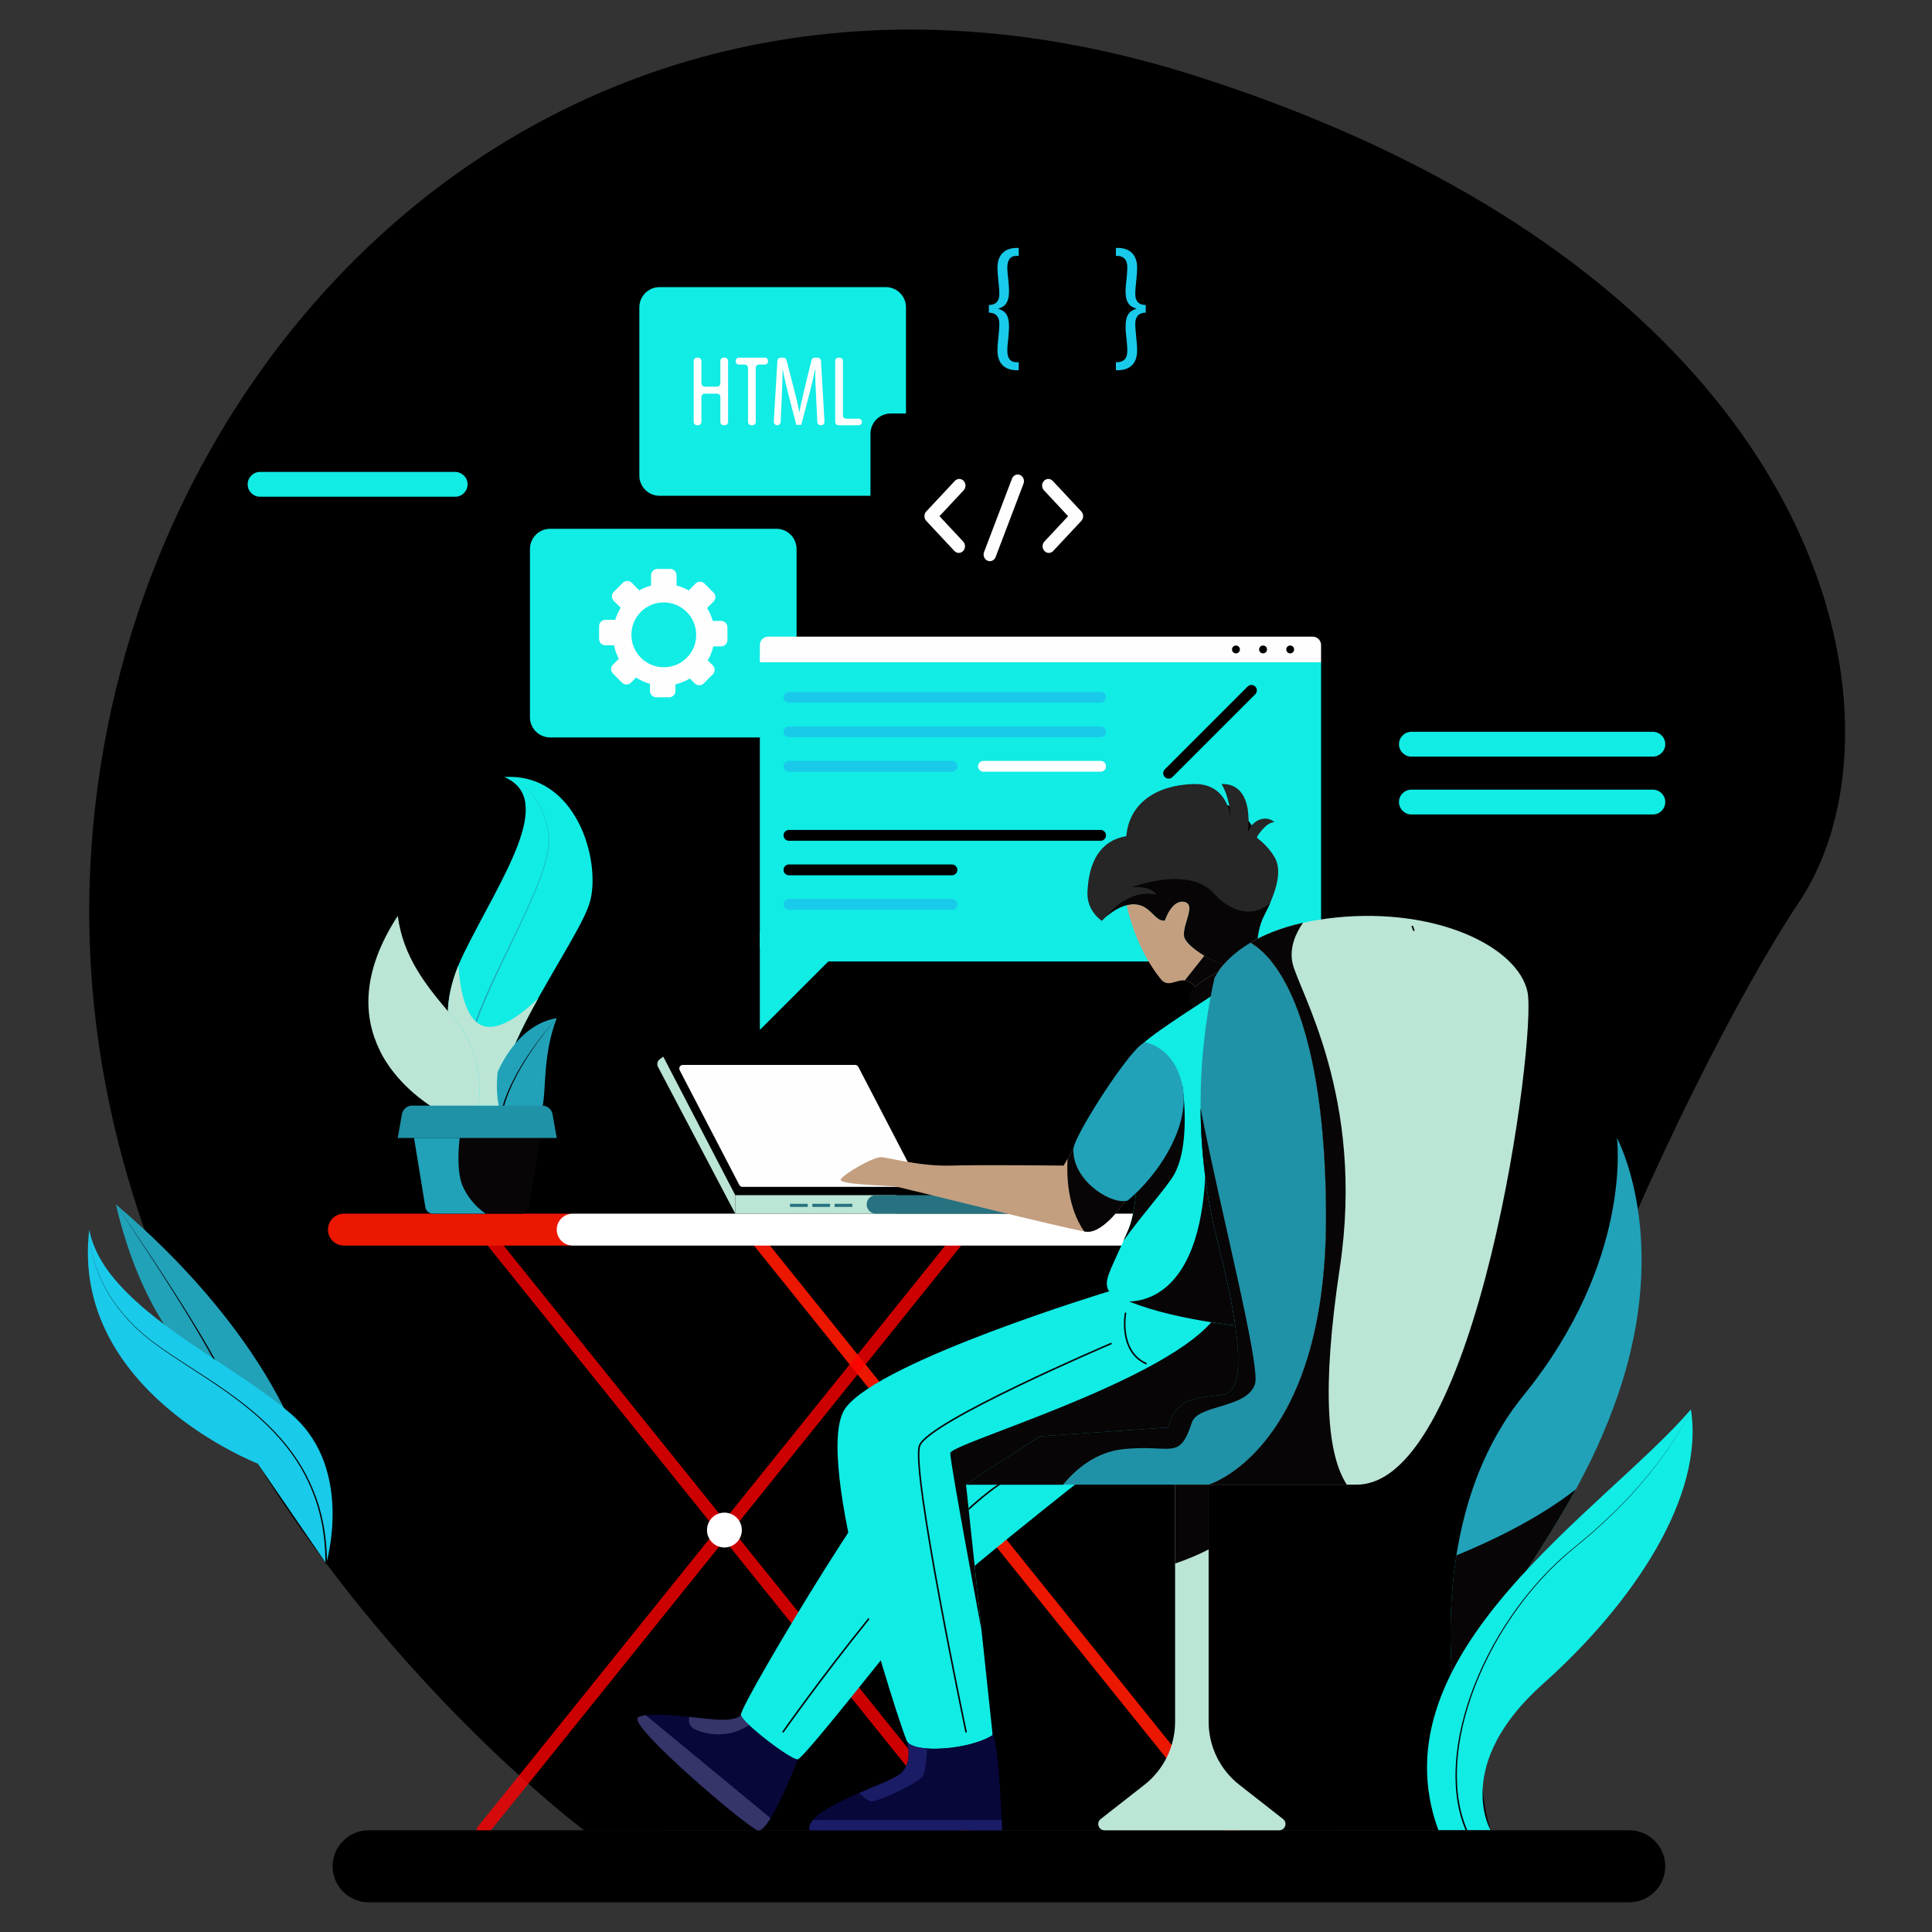 <svg xmlns="http://www.w3.org/2000/svg" xmlns:xlink="http://www.w3.org/1999/xlink" viewBox="0 0 1000 1000" width="1000" height="1000" preserveAspectRatio="xMidYMid slice" style="width: 100%; height: 100%; transform: translate3d(0px, 0px, 0px); content-visibility: visible;"><rect x="0" y="0" width="1000" height="1000" fill="#333333" stroke="none"/><defs><clipPath id="__lottie_element_2"><rect width="1000" height="1000" x="0" y="0"></rect></clipPath><clipPath id="__lottie_element_25"><path fill="#ffffff" clip-rule="nonzero" d=" M405.549,354.537 C405.549,354.537 405.549,472.339 405.549,472.339 C405.549,472.339 651.592,472.339 651.592,472.339 C651.592,472.339 651.592,354.537 651.592,354.537 C651.592,354.537 405.549,354.537 405.549,354.537" fill-opacity="1"></path></clipPath><clipPath id="__lottie_element_37"><path fill="#ffffff" clip-rule="nonzero" d=" M724.11,350.886 C724.11,350.886 724.11,421.556 724.11,421.556 C724.11,421.556 931.358,421.556 931.358,421.556 C931.358,421.556 931.358,350.886 931.358,350.886 C931.358,350.886 724.11,350.886 724.11,350.886" fill-opacity="1"></path></clipPath><clipPath id="__lottie_element_40"><path fill="#ffffff" clip-rule="nonzero" d=" M128.194,244.273 C128.194,244.273 128.194,314.943 128.194,314.943 C128.194,314.943 242.014,314.943 242.014,314.943 C242.014,314.943 242.014,244.273 242.014,244.273 C242.014,244.273 128.194,244.273 128.194,244.273" fill-opacity="1"></path></clipPath></defs><g clip-path="url(#__lottie_element_2)"><g transform="matrix(1,0,0,1,0,0)" opacity="1" style="display: block;"><g opacity="1" transform="matrix(1,0,0,1,517.874,473.731)"><path fill="rgb(0,0,0)" fill-opacity="1" d=" M413.486,-7.079 C352.219,84.649 221.48,368.34 253.638,473.624 C253.638,473.624 -215.399,473.731 -215.399,473.731 C-215.399,473.731 -283.175,423.27 -349.017,335.537 C-360.983,319.598 -372.884,302.412 -384.291,284.088 C-396.407,264.668 -407.964,243.96 -418.469,222.048 C-448.995,158.504 -470.777,84.864 -471.658,3.469 C-474.73,-278.289 -230.866,-540.154 100.88,-434.485 C432.626,-328.815 474.731,-98.807 413.486,-7.079z"></path></g><g opacity="1" transform="matrix(1,0,0,1,512.825,791.754)"><path fill="rgb(235,23,0)" fill-opacity="1" d=" M125.068,158.923 C124.126,158.923 123.192,158.512 122.555,157.721 C122.555,157.721 -127.578,-153.281 -127.578,-153.281 C-128.693,-154.668 -128.473,-156.697 -127.086,-157.813 C-125.7,-158.924 -123.672,-158.706 -122.556,-157.322 C-122.556,-157.322 127.577,153.68 127.577,153.68 C128.693,155.067 128.473,157.096 127.086,158.212 C126.49,158.69 125.777,158.923 125.068,158.923z"></path></g><g opacity="1" transform="matrix(1,0,0,1,374.957,791.754)"><path fill="rgba(255, 0, 0, 0.8)" fill-opacity="1" d=" M-125.068,158.923 C-125.777,158.923 -126.491,158.69 -127.085,158.212 C-128.472,157.096 -128.692,155.067 -127.577,153.68 C-127.577,153.68 122.555,-157.322 122.555,-157.322 C123.675,-158.706 125.699,-158.924 127.086,-157.813 C128.473,-156.697 128.692,-154.668 127.576,-153.281 C127.576,-153.281 -122.555,157.721 -122.555,157.721 C-123.192,158.512 -124.126,158.923 -125.068,158.923z"></path></g><g opacity="1" transform="matrix(1,0,0,1,374.957,791.754)"><path fill="rgba(255, 0, 0, 0.8)" fill-opacity="1" d=" M125.068,158.923 C124.126,158.923 123.193,158.512 122.555,157.721 C122.555,157.721 -127.577,-153.281 -127.577,-153.281 C-128.692,-154.668 -128.472,-156.697 -127.085,-157.813 C-125.697,-158.924 -123.67,-158.706 -122.555,-157.322 C-122.555,-157.322 127.576,153.68 127.576,153.68 C128.692,155.067 128.472,157.096 127.085,158.212 C126.489,158.69 125.777,158.923 125.068,158.923z"></path></g><g opacity="1" transform="matrix(1,0,0,1,236.108,636.453)"><path fill="rgb(235,23,0)" fill-opacity="1" d=" M58.105,8.256 C58.105,8.256 -58.104,8.256 -58.104,8.256 C-62.663,8.256 -66.36,4.56 -66.36,0 C-66.36,-4.559 -62.663,-8.256 -58.104,-8.256 C-58.104,-8.256 58.105,-8.256 58.105,-8.256 C62.665,-8.256 66.36,-4.559 66.36,0 C66.36,4.56 62.665,8.256 58.105,8.256z"></path></g><g opacity="1" transform="matrix(1,0,0,1,458.373,636.453)"><path fill="#ffffff" fill-opacity="1" d=" M170.198,8.256 C170.198,8.256 -161.942,8.256 -161.942,8.256 C-166.502,8.256 -170.198,4.56 -170.198,0 C-170.198,-4.559 -166.502,-8.256 -161.942,-8.256 C-161.942,-8.256 170.198,-8.256 170.198,-8.256 C170.198,-8.256 170.198,8.256 170.198,8.256z"></path></g><g opacity="1" transform="matrix(1,0,0,1,374.957,791.954)"><path fill="#ffffff" fill-opacity="1" d=" M9.019,0 C9.019,4.981 4.981,9.018 0,9.018 C-4.981,9.018 -9.018,4.981 -9.018,0 C-9.018,-4.981 -4.981,-9.018 0,-9.018 C4.981,-9.018 9.019,-4.981 9.019,0z"></path></g><g opacity="1" transform="matrix(1,0,0,1,512.824,791.954)"><path fill="rgb(254,200,40)" fill-opacity="1" d=" M9.018,0 C9.018,4.981 4.98,9.018 0,9.018 C-4.981,9.018 -9.019,4.981 -9.019,0 C-9.019,-4.981 -4.981,-9.018 0,-9.018 C4.98,-9.018 9.018,-4.981 9.018,0z"></path></g><g opacity="1" transform="matrix(1,0,0,1,413.461,582.763)"><path fill="rgb(32,146" fill-opacity="1" d=" M-70.156,-35.86 C-70.156,-35.86 32.892,-35.86 32.892,-35.86 C32.892,-35.86 70.156,35.86 70.156,35.86 C70.156,35.86 -32.892,35.86 -32.892,35.86 C-32.892,35.86 -70.156,-35.86 -70.156,-35.86z"></path></g><g opacity="1" transform="matrix(1,0,0,1,413.462,582.763)"><path fill="rgb(254,254,254)" fill-opacity="1" d=" M-30.807,30.555 C-30.807,30.555 -61.662,-28.83 -61.662,-28.83 C-62.309,-30.076 -61.405,-31.563 -60.002,-31.563 C-60.002,-31.563 29.146,-31.563 29.146,-31.563 C29.844,-31.563 30.484,-31.175 30.806,-30.555 C30.806,-30.555 61.662,28.83 61.662,28.83 C62.309,30.075 61.405,31.563 60.002,31.563 C60.002,31.563 -29.147,31.563 -29.147,31.563 C-29.845,31.563 -30.485,31.174 -30.807,30.555z"></path></g><g opacity="1" transform="matrix(1,0,0,1,422.299,623.411)"><path fill="rgb(187,229,213)" fill-opacity="1" d=" M41.73,-4.787 C41.73,-4.787 -41.73,-4.787 -41.73,-4.787 C-41.73,-4.787 -41.73,4.787 -41.73,4.787 C-41.73,4.787 41.73,4.787 41.73,4.787 C41.73,4.787 41.73,-4.787 41.73,-4.787z"></path></g><g opacity="1" transform="matrix(1,0,0,1,494.554,623.411)"><path fill="rgb(38,114,128)" fill-opacity="1" d=" M41.179,-4.787 C41.179,-4.787 -41.179,-4.787 -41.179,-4.787 C-43.823,-4.787 -45.966,-2.644 -45.966,0 C-45.966,2.644 -43.823,4.787 -41.179,4.787 C-41.179,4.787 41.179,4.787 41.179,4.787 C43.823,4.787 45.966,2.644 45.966,0 C45.966,-2.644 43.823,-4.787 41.179,-4.787z"></path></g><g opacity="1" transform="matrix(1,0,0,1,360.215,587.551)"><path fill="rgb(187,229,213)" fill-opacity="1" d=" M20.354,31.073 C20.354,31.073 -16.91,-40.647 -16.91,-40.647 C-16.91,-40.647 -18.777,-39.246 -18.777,-39.246 C-19.984,-38.342 -20.354,-36.695 -19.652,-35.36 C-19.652,-35.36 20.354,40.647 20.354,40.647 C20.354,40.647 20.354,31.073 20.354,31.073z"></path></g><g opacity="1" transform="matrix(1,0,0,1,413.494,623.888)"><path fill="rgb(38,114,128)" fill-opacity="1" d=" M4.594,0.797 C4.594,0.797 -4.594,0.797 -4.594,0.797 C-4.594,0.797 -4.594,-0.797 -4.594,-0.797 C-4.594,-0.797 4.594,-0.797 4.594,-0.797 C4.594,-0.797 4.594,0.797 4.594,0.797z"></path></g><g opacity="1" transform="matrix(1,0,0,1,425.043,623.888)"><path fill="rgb(38,114,128)" fill-opacity="1" d=" M4.594,0.797 C4.594,0.797 -4.594,0.797 -4.594,0.797 C-4.594,0.797 -4.594,-0.797 -4.594,-0.797 C-4.594,-0.797 4.594,-0.797 4.594,-0.797 C4.594,-0.797 4.594,0.797 4.594,0.797z"></path></g><g opacity="1" transform="matrix(1,0,0,1,436.592,623.888)"><path fill="rgb(38,114,128)" fill-opacity="1" d=" M4.594,0.797 C4.594,0.797 -4.594,0.797 -4.594,0.797 C-4.594,0.797 -4.594,-0.797 -4.594,-0.797 C-4.594,-0.797 4.594,-0.797 4.594,-0.797 C4.594,-0.797 4.594,0.797 4.594,0.797z"></path></g><g opacity="1" transform="matrix(1,0,0,1,222.368,557.951)"><path fill="rgb(187,229,213)" fill-opacity="1" d=" M25.8,6.531 C25.757,9.324 25.499,11.966 24.984,14.307 C24.984,14.307 0.344,14.307 0.344,14.307 C-6.895,9.496 -18.711,-0.021 -25.8,-14.307 C-19.205,-7.132 -7.948,1.611 3.523,4.275 C13.534,6.595 20.988,5.607 25.8,6.531z"></path></g><g opacity="1" transform="matrix(1,0,0,1,267.276,497.2)"><path fill="rgb(17,236,229)" fill-opacity="1" d=" M38.12,-30.548 C35.37,-20.559 22.76,-1.182 11.246,19.569 C-1.343,42.212 -12.599,66.465 -8.195,81.867 C-7.1,85.734 -6.605,88.57 -6.605,90.611 C-6.563,97.313 -11.654,95.23 -16.788,91.428 C-22.03,87.54 -27.336,81.867 -27.336,81.867 C-27.336,81.867 -26.949,52.008 -26.949,52.008 C-26.949,52.008 -43.877,36.455 -29.978,2.427 C-29.097,0.279 -28.087,-1.955 -26.949,-4.275 C-7.809,-42.943 20.891,-83.521 -6.283,-95.014 C31.246,-97.313 43.877,-51.45 38.12,-30.548z"></path></g><g opacity="1" transform="matrix(1,0,0,1,262.924,478.978)"><path fill="rgb(33,162,185)" fill-opacity="1" d=" M-1.932,-76.79 C-1.932,-76.79 -1.268,-76.681 -0.061,-76.32 C1.139,-75.944 2.875,-75.281 4.927,-74.133 C6.982,-72.998 9.33,-71.307 11.571,-68.913 C13.815,-66.532 15.959,-63.465 17.634,-59.787 C19.236,-56.08 20.408,-51.842 21.077,-47.264 C21.435,-44.976 21.31,-42.561 21.014,-40.159 C20.706,-37.748 20.165,-35.32 19.508,-32.886 C18.183,-28.018 16.384,-23.119 14.39,-18.22 C12.393,-13.32 10.198,-8.413 7.936,-3.54 C3.41,6.207 -1.357,15.835 -5.617,24.956 C-9.882,34.072 -13.654,42.685 -16.296,50.278 C-17.613,54.073 -18.67,57.605 -19.366,60.785 C-20.082,63.96 -20.443,66.777 -20.497,69.096 C-20.566,71.416 -20.323,73.224 -20.05,74.418 C-19.93,75.022 -19.78,75.468 -19.684,75.769 C-19.59,76.07 -19.541,76.225 -19.541,76.225 C-19.541,76.225 -19.53,76.26 -19.53,76.26 C-19.463,76.476 -19.583,76.705 -19.798,76.772 C-20.014,76.84 -20.243,76.72 -20.311,76.504 C-20.311,76.504 -20.311,76.502 -20.311,76.502 C-20.311,76.502 -20.362,76.338 -20.461,76.019 C-20.561,75.7 -20.717,75.228 -20.84,74.594 C-21.121,73.338 -21.363,71.455 -21.28,69.074 C-21.213,66.694 -20.83,63.828 -20.091,60.621 C-19.372,57.408 -18.29,53.857 -16.948,50.049 C-14.255,42.431 -10.435,33.821 -6.123,24.718 C-1.816,15.61 2.996,6.005 7.565,-3.713 C9.849,-8.572 12.064,-13.463 14.082,-18.346 C16.096,-23.228 17.915,-28.109 19.258,-32.955 C20.568,-37.782 21.507,-42.662 20.889,-47.238 C20.244,-51.804 19.096,-56.033 17.518,-59.735 C15.866,-63.408 13.743,-66.475 11.516,-68.861 C9.293,-71.26 6.957,-72.96 4.909,-74.102 C2.865,-75.259 1.134,-75.929 -0.064,-76.311 C-1.268,-76.678 -1.932,-76.79 -1.932,-76.79z"></path></g><g opacity="1" transform="matrix(1,0,0,1,272.293,555.974)"><path fill="rgb(33,162,185)" fill-opacity="1" d=" M15.875,-28.979 C4.404,1.268 15.875,24.21 -1.354,27.476 C-9.237,28.979 -12.718,23.136 -14.157,16.348 C-15.875,8.314 -14.737,-1.031 -14.737,-1.031 C-14.737,-1.031 -11.815,-8.507 -5.672,-15.768 C-0.666,-21.675 6.444,-27.432 15.875,-28.979z"></path></g><g opacity="1" transform="matrix(1,0,0,1,217.395,531.066)"><path fill="rgb(187,229,213)" fill-opacity="1" d=" M30.773,33.415 C30.709,40.461 29.119,46.434 25.854,49.57 C25.531,49.893 25.209,50.171 24.908,50.407 C16.767,57.002 11.568,44.93 11.568,44.93 C11.568,44.93 -10.086,34.253 -20.827,12.577 C-29.054,-4.071 -30.88,-27.229 -11.525,-57.003 C-8.689,-35.8 2.932,-21.364 14.447,-7.659 C14.447,-7.659 14.447,-7.637 14.447,-7.637 C15.886,-5.919 17.304,-4.243 18.722,-2.546 C26.691,7.013 30.88,21.707 30.773,33.415z"></path></g><g opacity="1" transform="matrix(1,0,0,1,222.076,524.864)"><path fill="rgb(187,229,213)" fill-opacity="1" d=" M-16.213,-50.796 C-16.213,-50.796 -16.626,-49.097 -17.091,-46.077 C-17.319,-44.567 -17.566,-42.729 -17.768,-40.611 C-17.964,-38.494 -18.141,-36.099 -18.188,-33.482 C-18.22,-32.174 -18.243,-30.811 -18.191,-29.401 C-18.174,-28.696 -18.157,-27.979 -18.139,-27.251 C-18.09,-26.525 -18.04,-25.787 -17.99,-25.04 C-17.806,-22.048 -17.371,-18.912 -16.767,-15.702 C-16.464,-14.097 -16.012,-12.496 -15.635,-10.859 C-15.102,-9.266 -14.657,-7.62 -14.033,-6.025 C-13.708,-5.233 -13.382,-4.437 -13.055,-3.639 C-13.055,-3.639 -12.559,-2.446 -12.559,-2.446 C-12.559,-2.446 -11.989,-1.275 -11.989,-1.275 C-11.233,0.291 -10.372,1.794 -9.48,3.291 C-5.839,9.24 -1.216,14.499 3.134,19.38 C5.31,21.826 7.411,24.2 9.3,26.545 C11.194,28.884 12.861,31.211 14.186,33.497 C15.518,35.778 16.502,38.015 17.145,40.073 C17.798,42.129 18.123,43.997 18.247,45.542 C18.336,46.313 18.354,47.005 18.356,47.607 C18.38,48.21 18.368,48.722 18.335,49.136 C18.291,49.965 18.268,50.407 18.268,50.407 C18.256,50.633 18.064,50.806 17.838,50.795 C17.612,50.783 17.439,50.59 17.451,50.365 C17.451,50.365 17.451,50.362 17.451,50.362 C17.451,50.362 17.453,50.333 17.453,50.333 C17.453,50.333 17.478,49.904 17.526,49.099 C17.562,48.697 17.577,48.2 17.558,47.616 C17.56,47.031 17.548,46.359 17.467,45.611 C17.358,44.112 17.056,42.298 16.435,40.293 C15.824,38.286 14.881,36.094 13.588,33.843 C12.302,31.587 10.673,29.274 8.809,26.937 C6.95,24.594 4.872,22.212 2.715,19.75 C-1.599,14.837 -6.209,9.517 -9.83,3.504 C-10.714,1.995 -11.578,0.459 -12.324,-1.114 C-12.324,-1.114 -12.885,-2.29 -12.885,-2.29 C-13.062,-2.694 -13.213,-3.097 -13.378,-3.5 C-13.702,-4.306 -14.024,-5.109 -14.345,-5.909 C-14.96,-7.518 -15.396,-9.176 -15.919,-10.781 C-16.287,-12.428 -16.728,-14.04 -17.021,-15.653 C-17.604,-18.879 -18.017,-22.027 -18.18,-25.027 C-18.224,-25.776 -18.269,-26.516 -18.312,-27.244 C-18.325,-27.974 -18.337,-28.692 -18.349,-29.398 C-18.391,-30.811 -18.357,-32.176 -18.316,-33.486 C-18.249,-36.105 -18.054,-38.501 -17.843,-40.619 C-17.626,-42.736 -17.364,-44.574 -17.126,-46.083 C-16.639,-49.1 -16.213,-50.796 -16.213,-50.796z"></path></g><g opacity="1" transform="matrix(1,0,0,1,273.42,553.245)"><path fill="rgb(7,5,6)" fill-opacity="1" d=" M14.755,-26.25 C14.755,-26.25 14.121,-25.551 13.057,-24.29 C11.983,-23.037 10.497,-21.206 8.745,-18.985 C7.894,-17.856 6.942,-16.656 5.99,-15.345 C5.035,-14.036 4.016,-12.664 3.023,-11.202 C2.001,-9.76 0.992,-8.239 -0.013,-6.679 C-1.051,-5.142 -1.991,-3.507 -2.98,-1.905 C-3.955,-0.294 -4.832,1.374 -5.748,2.985 C-6.591,4.634 -7.414,6.261 -8.187,7.846 C-8.887,9.464 -9.601,11.012 -10.21,12.506 C-10.766,14.021 -11.292,15.453 -11.777,16.775 C-12.163,18.127 -12.516,19.367 -12.828,20.466 C-13.185,21.554 -13.28,22.551 -13.458,23.349 C-13.762,24.957 -13.936,25.875 -13.936,25.875 C-13.936,25.875 -13.944,25.917 -13.944,25.917 C-13.986,26.139 -14.2,26.284 -14.422,26.242 C-14.644,26.2 -14.79,25.987 -14.748,25.765 C-14.747,25.764 -14.747,25.76 -14.746,25.759 C-14.746,25.759 -14.557,24.827 -14.226,23.195 C-14.035,22.387 -13.922,21.373 -13.547,20.276 C-13.215,19.169 -12.841,17.919 -12.432,16.555 C-11.924,15.228 -11.374,13.79 -10.792,12.269 C-10.158,10.771 -9.418,9.223 -8.692,7.605 C-7.893,6.022 -7.044,4.398 -6.175,2.753 C-5.233,1.148 -4.33,-0.513 -3.331,-2.116 C-2.317,-3.71 -1.352,-5.335 -0.291,-6.862 C0.737,-8.411 1.768,-9.921 2.811,-11.351 C3.825,-12.802 4.864,-14.161 5.838,-15.458 C6.809,-16.758 7.778,-17.947 8.645,-19.065 C10.428,-21.263 11.939,-23.074 13.03,-24.313 C14.112,-25.56 14.755,-26.25 14.755,-26.25z"></path></g><g opacity="1" transform="matrix(1,0,0,1,247.019,601.635)"><path fill="rgb(7,5,6)" fill-opacity="1" d=" M34.189,-21.815 C34.189,-21.815 26.841,23.297 26.841,23.297 C26.476,25.188 24.822,26.562 22.888,26.562 C22.888,26.562 -22.889,26.562 -22.889,26.562 C-24.823,26.562 -26.476,25.188 -26.841,23.297 C-26.841,23.297 -32.813,-13.33 -32.813,-13.33 C-32.813,-13.33 -34.188,-21.815 -34.188,-21.815 C-34.639,-24.286 -32.749,-26.562 -30.236,-26.562 C-30.236,-26.562 30.236,-26.562 30.236,-26.562 C32.75,-26.562 34.64,-24.286 34.189,-21.815z"></path></g><g opacity="1" transform="matrix(1,0,0,1,247.019,580.636)"><path fill="rgb(32,146,167)" fill-opacity="1" d=" M41.148,8.378 C41.148,8.378 -41.148,8.378 -41.148,8.378 C-41.148,8.378 -38.98,-3.91 -38.98,-3.91 C-38.507,-6.488 -36.273,-8.378 -33.652,-8.378 C-33.652,-8.378 33.672,-8.378 33.672,-8.378 C36.271,-8.378 38.527,-6.488 38.978,-3.91 C38.978,-3.91 41.148,8.378 41.148,8.378z"></path></g><g opacity="1" transform="matrix(1,0,0,1,255.182,535.943)"><path fill="rgb(187,229,213)" fill-opacity="1" d=" M2.374,19.001 C2.374,19.001 1.235,28.303 2.933,36.316 C2.933,36.316 -7.83,36.316 -7.83,36.316 C-7.315,33.974 -7.057,31.332 -7.014,28.539 C-6.906,16.831 -11.095,2.138 -19.065,-7.422 C-20.483,-9.119 -21.901,-10.795 -23.34,-12.513 C-23.34,-12.513 -23.34,-12.534 -23.34,-12.534 C-23.168,-19.13 -21.664,-27.035 -17.884,-36.315 C-17.261,-25.467 -14.597,-6.606 -3.77,-4.608 C4.458,-3.104 15.177,-11.267 23.34,-19.173 C19.023,-11.418 14.876,-3.469 11.439,4.264 C5.295,11.525 2.374,19.001 2.374,19.001z"></path></g><g opacity="1" transform="matrix(1,0,0,1,232.884,608.606)"><path fill="rgb(33,162,185)" fill-opacity="1" d=" M18.571,19.592 C18.571,19.592 -8.754,19.592 -8.754,19.592 C-10.688,19.592 -12.342,18.217 -12.707,16.327 C-12.707,16.327 -18.571,-19.591 -18.571,-19.591 C-18.571,-19.591 5.037,-19.591 5.037,-19.591 C4.457,-14.564 3.748,-5.177 5.531,2.106 C6.928,7.884 11.997,15.317 18.571,19.592z"></path></g><g opacity="1" transform="matrix(1,0,0,1,805.669,743.684)"><path fill="rgb(33,162,185)" fill-opacity="1" d=" M31.685,-21.439 C25.391,-3.179 17.872,12.76 10.01,27.153 C-17.165,76.798 -48.722,108.377 -49.904,154.67 C-49.904,154.67 -59.699,111.062 -51.837,61.374 C-47.433,33.469 -37.466,3.652 -17.079,-21.439 C39.655,-91.213 31.255,-154.67 31.255,-154.67 C31.255,-154.67 59.698,-102.619 31.685,-21.439z"></path></g><g opacity="1" transform="matrix(1,0,0,1,805.495,716.646)"><path fill="rgb(33,162,185)" fill-opacity="1" d=" M-34.333,127.277 C-34.333,127.277 -34.385,127.026 -34.445,126.507 C-34.52,125.99 -34.598,125.229 -34.672,124.241 C-34.765,123.252 -34.787,122.03 -34.839,120.594 C-34.816,119.16 -34.871,117.507 -34.739,115.665 C-34.623,111.97 -34.06,107.517 -33.228,102.448 C-32.971,101.19 -32.705,99.891 -32.432,98.554 C-32.295,97.886 -32.155,97.208 -32.013,96.521 C-31.837,95.842 -31.659,95.154 -31.478,94.457 C-31.116,93.062 -30.745,91.632 -30.366,90.168 C-29.94,88.718 -29.451,87.25 -28.98,85.742 C-28.098,82.704 -26.859,79.653 -25.672,76.461 C-25.11,74.852 -24.369,73.285 -23.671,71.671 C-22.965,70.062 -22.247,68.427 -21.52,66.77 C-20.709,65.153 -19.887,63.514 -19.055,61.855 C-18.196,60.21 -17.426,58.491 -16.466,56.851 C-15.523,55.203 -14.57,53.537 -13.607,51.855 C-12.643,50.173 -11.7,48.457 -10.596,46.821 C-6.383,40.139 -1.705,33.481 2.194,26.211 C6.148,18.967 9.649,11.328 12.759,3.536 C18.967,-12.06 23.667,-28.237 27.084,-43.602 C30.502,-58.971 32.695,-73.533 33.828,-86.08 C34.92,-98.627 34.999,-109.17 34.17,-116.478 C33.749,-120.124 33.216,-122.979 32.556,-124.836 C32.303,-125.791 31.944,-126.461 31.744,-126.928 C31.536,-127.392 31.428,-127.632 31.428,-127.632 C31.428,-127.632 31.537,-127.393 31.747,-126.93 C31.949,-126.463 32.312,-125.795 32.569,-124.841 C33.239,-122.985 33.786,-120.131 34.224,-116.484 C35.088,-109.175 35.059,-98.624 34.024,-86.063 C32.949,-73.502 30.823,-58.919 27.473,-43.516 C24.124,-28.118 19.495,-11.896 13.345,3.768 C10.263,11.594 6.788,19.274 2.851,26.568 C-1.039,33.905 -5.702,40.62 -9.9,47.252 C-11.001,48.883 -11.939,50.592 -12.9,52.267 C-13.859,53.942 -14.808,55.601 -15.748,57.243 C-16.703,58.876 -17.47,60.587 -18.325,62.224 C-19.153,63.876 -19.972,65.508 -20.779,67.118 C-21.503,68.767 -22.217,70.393 -22.92,71.995 C-23.614,73.601 -24.352,75.16 -24.911,76.761 C-26.09,79.936 -27.325,82.972 -28.201,85.991 C-28.668,87.491 -29.155,88.951 -29.579,90.393 C-29.956,91.847 -30.324,93.269 -30.684,94.654 C-30.863,95.347 -31.041,96.031 -31.216,96.705 C-31.356,97.388 -31.495,98.061 -31.632,98.725 C-31.903,100.053 -32.167,101.343 -32.422,102.592 C-33.248,107.624 -33.807,112.043 -33.921,115.702 C-34.053,117.528 -33.997,119.161 -34.021,120.581 C-33.969,121.997 -33.948,123.207 -33.856,124.178 C-33.783,125.154 -33.707,125.894 -33.635,126.385 C-33.58,126.877 -33.526,127.141 -33.526,127.141 C-33.481,127.363 -33.623,127.579 -33.844,127.624 C-34.066,127.669 -34.282,127.527 -34.327,127.305 C-34.327,127.305 -34.333,127.277 -34.333,127.277z"></path></g><g opacity="1" transform="matrix(1,0,0,1,783.229,834.596)"><path fill="rgb(7,5,6)" fill-opacity="1" d=" M32.451,-63.759 C5.276,-14.114 -26.281,17.464 -27.462,63.758 C-27.462,63.758 -37.258,20.15 -29.396,-29.538 C-11.781,-36.735 12.988,-48.464 32.451,-63.759z"></path></g><g opacity="1" transform="matrix(1,0,0,1,796.597,838.445)"><path fill="rgb(17,236,229)" fill-opacity="1" d=" M-25.077,108.917 C-25.077,108.917 -44.921,74.988 2.042,33.122 C49.004,-8.745 85.758,-64.118 78.611,-108.917 C33.69,-56.728 -85.758,17.276 -52.067,108.91 C-52.067,108.91 -25.077,108.917 -25.077,108.917z"></path></g><g opacity="1" transform="matrix(1,0,0,1,814.283,838.703)"><path fill="rgb(7,5,6)" fill-opacity="1" d=" M60.925,-109.176 C60.925,-109.176 60.544,-108.232 59.697,-106.523 C58.866,-104.807 57.568,-102.328 55.78,-99.251 C54.875,-97.718 53.88,-96.017 52.712,-94.217 C51.588,-92.389 50.277,-90.475 48.884,-88.424 C47.498,-86.368 45.905,-84.264 44.281,-82.006 C43.429,-80.907 42.554,-79.78 41.659,-78.627 C40.768,-77.47 39.856,-76.287 38.865,-75.126 C36.915,-72.779 34.907,-70.314 32.683,-67.888 C31.584,-66.665 30.486,-65.402 29.335,-64.153 C28.16,-62.926 26.968,-61.68 25.759,-60.417 C20.93,-55.357 15.54,-50.315 9.84,-45.244 C6.966,-42.736 3.954,-40.291 0.954,-37.758 C-0.549,-36.498 -2.061,-35.23 -3.58,-33.956 C-5.045,-32.621 -6.541,-31.308 -7.999,-29.94 C-13.814,-24.447 -19.294,-18.419 -24.331,-12.044 C-34.412,0.705 -42.695,14.844 -48.66,28.853 C-54.648,42.857 -58.267,56.748 -59.575,68.844 C-60.239,74.891 -60.335,80.481 -60.042,85.406 C-59.946,87.875 -59.609,90.161 -59.373,92.282 C-59.187,93.332 -59.009,94.34 -58.839,95.303 C-58.75,95.784 -58.678,96.256 -58.581,96.712 C-58.471,97.164 -58.364,97.605 -58.259,98.035 C-58.051,98.895 -57.854,99.708 -57.668,100.474 C-57.466,101.235 -57.22,101.932 -57.022,102.589 C-56.616,103.901 -56.271,105.017 -55.894,105.887 C-55.2,107.649 -54.83,108.588 -54.83,108.588 C-54.83,108.588 -54.819,108.616 -54.819,108.616 C-54.736,108.826 -54.84,109.064 -55.05,109.147 C-55.26,109.229 -55.498,109.126 -55.58,108.916 C-55.58,108.916 -55.581,108.915 -55.581,108.915 C-55.581,108.915 -55.953,107.961 -56.651,106.172 C-57.03,105.288 -57.377,104.156 -57.784,102.826 C-57.983,102.159 -58.23,101.452 -58.431,100.681 C-58.617,99.906 -58.814,99.082 -59.022,98.212 C-59.127,97.777 -59.233,97.33 -59.343,96.871 C-59.44,96.411 -59.511,95.933 -59.6,95.447 C-59.769,94.473 -59.946,93.454 -60.13,92.392 C-60.362,90.249 -60.695,87.939 -60.783,85.449 C-61.063,80.48 -60.949,74.849 -60.261,68.767 C-58.906,56.601 -55.226,42.664 -49.175,28.633 C-43.146,14.597 -34.796,0.448 -24.651,-12.298 C-19.583,-18.672 -14.072,-24.696 -8.227,-30.183 C-6.761,-31.55 -5.255,-32.863 -3.782,-34.196 C-2.257,-35.467 -0.74,-36.732 0.768,-37.988 C3.773,-40.509 6.791,-42.942 9.669,-45.439 C15.38,-50.487 20.781,-55.508 25.623,-60.549 C26.834,-61.807 28.03,-63.049 29.207,-64.271 C30.361,-65.516 31.463,-66.774 32.565,-67.993 C34.795,-70.411 36.81,-72.868 38.766,-75.207 C39.76,-76.364 40.675,-77.544 41.57,-78.697 C42.468,-79.847 43.346,-80.971 44.201,-82.067 C45.831,-84.318 47.43,-86.416 48.822,-88.467 C50.22,-90.512 51.538,-92.422 52.667,-94.246 C53.84,-96.041 54.84,-97.739 55.749,-99.268 C57.546,-102.34 58.852,-104.814 59.688,-106.528 C60.541,-108.233 60.925,-109.176 60.925,-109.176z"></path></g><g opacity="1" transform="matrix(1,0,0,1,106.706,683.548)"><path fill="rgb(33,162,185)" fill-opacity="1" d=" M-9.188,18.026 C-9.188,18.026 -33.69,-4.304 -46.707,-60.137 C28.331,3.478 46.708,60.137 46.708,60.137 C46.708,60.137 -9.188,18.026 -9.188,18.026z"></path></g><g opacity="1" transform="matrix(1,0,0,1,88.828,670.134)"><path fill="rgb(7,5,6)" fill-opacity="1" d=" M-28.83,-46.723 C-28.83,-46.723 -13.256,-24.257 1.472,-1.224 C3.297,1.665 5.157,4.532 6.926,7.394 C8.7,10.252 10.472,13.049 12.119,15.798 C13.782,18.537 15.398,21.18 16.867,23.725 C18.358,26.256 19.762,28.653 20.995,30.903 C22.25,33.14 23.404,35.19 24.345,37.053 C25.29,38.913 26.194,40.491 26.799,41.867 C28.067,44.587 28.791,46.141 28.791,46.141 C28.887,46.346 28.798,46.59 28.594,46.685 C28.389,46.78 28.145,46.692 28.05,46.487 C28.05,46.487 28.049,46.484 28.049,46.484 C28.049,46.484 28.038,46.461 28.038,46.461 C28.038,46.461 27.33,44.913 26.092,42.205 C25.503,40.837 24.612,39.254 23.686,37.395 C22.763,35.533 21.627,33.48 20.391,31.239 C19.178,28.984 17.794,26.58 16.324,24.041 C14.876,21.489 13.281,18.836 11.64,16.087 C10.015,13.329 8.265,10.52 6.514,7.65 C4.767,4.777 2.93,1.897 1.126,-1.004 C-13.424,-24.14 -28.83,-46.723 -28.83,-46.723z"></path></g><g opacity="1" transform="matrix(1,0,0,1,109.77,722.858)"><path fill="rgb(26,202,234)" fill-opacity="1" d=" M42.116,10.107 C28.625,-2.052 8.646,-14.103 -10.365,-27.078 C-35.65,-44.328 -59.215,-63.275 -63.576,-86.411 C-73.501,-2.911 23.62,34.682 23.62,34.682 C23.62,34.682 23.813,34.962 23.813,34.962 C23.813,34.962 59.087,86.411 59.087,86.411 C59.087,86.411 73.501,38.442 42.116,10.107z"></path></g><g opacity="1" transform="matrix(1,0,0,1,107.724,723.068)"><path fill="rgb(7,5,6)" fill-opacity="1" d=" M-61.529,-86.622 C-61.529,-86.622 -61.574,-85.751 -61.48,-84.122 C-61.374,-82.497 -61.189,-80.104 -60.604,-77.114 C-60.37,-75.609 -59.924,-73.98 -59.507,-72.195 C-58.976,-70.439 -58.478,-68.516 -57.707,-66.538 C-57.044,-64.522 -56.09,-62.475 -55.151,-60.292 C-54.64,-59.219 -54.056,-58.148 -53.491,-57.035 C-53.201,-56.482 -52.923,-55.915 -52.614,-55.357 C-52.283,-54.812 -51.947,-54.26 -51.609,-53.703 C-49.014,-49.172 -45.526,-44.686 -41.532,-40.253 C-40.493,-39.18 -39.44,-38.092 -38.374,-36.991 C-37.857,-36.424 -37.278,-35.914 -36.693,-35.404 C-36.113,-34.89 -35.53,-34.372 -34.943,-33.852 C-32.627,-31.741 -30.136,-29.709 -27.498,-27.796 C-22.263,-23.911 -16.601,-20.243 -10.845,-16.53 C-5.086,-12.819 0.781,-9.069 6.526,-5.129 C12.273,-1.197 17.881,2.953 23.138,7.365 C28.393,11.775 33.284,16.464 37.596,21.384 C41.914,26.298 45.639,31.443 48.701,36.607 C51.741,41.787 54.054,46.994 55.855,51.911 C56.276,53.152 56.687,54.367 57.089,55.555 C57.484,56.745 57.758,57.941 58.085,59.089 C58.769,61.38 59.179,63.61 59.614,65.694 C59.722,66.215 59.829,66.728 59.933,67.232 C60.009,67.741 60.083,68.242 60.157,68.734 C60.299,69.718 60.437,70.667 60.569,71.578 C60.878,73.396 60.96,75.089 61.103,76.61 C61.425,79.652 61.416,82.056 61.473,83.692 C61.518,85.328 61.542,86.201 61.542,86.201 C61.549,86.427 61.371,86.615 61.145,86.621 C60.919,86.628 60.731,86.45 60.724,86.224 C60.724,86.224 60.724,86.222 60.724,86.222 C60.724,86.222 60.724,86.2 60.724,86.2 C60.724,86.2 60.703,85.333 60.664,83.708 C60.613,82.083 60.631,79.695 60.322,76.674 C60.186,75.164 60.112,73.482 59.811,71.677 C59.683,70.772 59.55,69.83 59.412,68.853 C59.341,68.364 59.269,67.867 59.196,67.361 C59.094,66.861 58.99,66.351 58.885,65.834 C58.46,63.765 58.062,61.549 57.392,59.274 C57.07,58.134 56.803,56.945 56.416,55.763 C56.021,54.583 55.617,53.376 55.205,52.143 C53.435,47.258 51.159,42.081 48.159,36.925 C45.137,31.785 41.453,26.658 37.175,21.752 C32.902,16.841 28.048,12.153 22.825,7.736 C17.601,3.318 12.019,-0.844 6.293,-4.792 C0.571,-8.748 -5.28,-12.518 -11.026,-16.251 C-16.77,-19.986 -22.421,-23.676 -27.654,-27.59 C-30.293,-29.518 -32.773,-31.556 -35.092,-33.685 C-35.678,-34.208 -36.261,-34.729 -36.84,-35.247 C-37.424,-35.76 -38.002,-36.273 -38.519,-36.844 C-39.583,-37.951 -40.635,-39.045 -41.672,-40.125 C-45.659,-44.582 -49.136,-49.09 -51.719,-53.638 C-52.056,-54.197 -52.39,-54.751 -52.72,-55.298 C-53.027,-55.858 -53.303,-56.427 -53.592,-56.982 C-54.153,-58.098 -54.734,-59.174 -55.242,-60.249 C-56.175,-62.44 -57.122,-64.492 -57.779,-66.513 C-58.542,-68.495 -59.034,-70.422 -59.559,-72.181 C-59.97,-73.97 -60.41,-75.601 -60.639,-77.108 C-61.213,-80.101 -61.389,-82.495 -61.489,-84.122 C-61.577,-85.751 -61.529,-86.622 -61.529,-86.622z"></path></g><g opacity="1" transform="matrix(1,0,0,1,517.048,965.988)"><path fill="rgb(0,0,0)" fill-opacity="1" d=" M326.254,18.634 C326.254,18.634 -326.254,18.634 -326.254,18.634 C-336.545,18.634 -344.888,10.292 -344.888,0.001 C-344.888,-10.29 -336.545,-18.633 -326.254,-18.633 C-326.254,-18.633 326.254,-18.633 326.254,-18.633 C336.545,-18.633 344.888,-10.29 344.888,0.001 C344.888,10.292 336.545,18.634 326.254,18.634z"></path></g></g><g transform="matrix(1,0,0,1,0,0)" opacity="1" style="display: block;"><g opacity="1" transform="matrix(1,0,0,1,508.111,616.565)"><path fill="rgb(195,159,128)" fill-opacity="1" d=" M74.446,5.059 C69.634,11.761 61.02,21.987 53.931,20.956 C53.673,20.913 53.394,20.87 53.05,20.805 C39.516,18.421 -40.074,-1.536 -43.834,-2.288 C-47.657,-3.04 -74.446,-3.298 -72.92,-6.112 C-71.395,-8.926 -56.078,-17.841 -51.997,-17.626 C-47.915,-17.411 -31.825,-12.75 -15.757,-13.265 C0.333,-13.759 42.438,-13.265 42.438,-13.265 C42.438,-13.265 44.479,-16.788 44.479,-16.788 C44.479,-16.788 47.486,-21.987 47.486,-21.987 C46.648,-6.391 65.445,6.326 74.446,5.059z"></path></g></g><g transform="matrix(1,0,0,1,0,0)" opacity="1" style="display: block;"><g opacity="1" transform="matrix(1,0,0,1,368.693,917.549)"><path fill="rgb(7,7,58)" fill-opacity="1" d=" M44.285,-6.95 C44.285,-6.95 36.723,12.986 30.171,23.534 C27.572,27.744 25.102,30.473 23.361,29.807 C17.239,27.508 -44.285,-24.802 -38.399,-28.625 C-37.54,-29.184 -36.165,-29.57 -34.446,-29.784 C-29.097,-30.472 -20.225,-29.721 -12.019,-28.883 C-4.973,-28.153 1.579,-27.357 4.994,-27.357 C13.673,-27.357 14.812,-29.914 14.812,-29.914 C15.005,-28.905 16.638,-26.992 19.065,-24.672 C26.67,-17.454 41.965,-6.37 44.285,-6.95z"></path></g><g opacity="1" transform="matrix(1,0,0,1,372.108,894.574)"><path fill="rgb(53,53,105)" fill-opacity="1" d=" M15.65,-1.697 C2.611,6.939 -10.989,1.74 -13.674,-0.236 C-15.65,-1.676 -15.65,-4.361 -15.435,-5.908 C-8.389,-5.177 -1.837,-4.382 1.578,-4.382 C10.257,-4.382 11.396,-6.939 11.396,-6.939 C11.589,-5.929 13.223,-4.017 15.65,-1.697z"></path></g><g opacity="1" transform="matrix(1,0,0,1,361.636,917.893)"><path fill="rgb(53,53,105)" fill-opacity="1" d=" M37.228,23.189 C34.629,27.399 32.158,30.128 30.418,29.462 C24.296,27.163 -37.229,-25.146 -31.343,-28.969 C-30.483,-29.528 -29.109,-29.915 -27.39,-30.129 C-27.39,-30.129 37.228,23.189 37.228,23.189z"></path></g></g><g clip-path="url(#__lottie_element_40)" transform="matrix(1,0,0,1,0,0)" opacity="1" style="display: block;"><g opacity="1" transform="matrix(1,0,0,1,185.104,250.69)"><path fill="rgb(17,236,229)" fill-opacity="1" d=" M50.493,6.416 C50.493,6.416 -50.493,6.416 -50.493,6.416 C-54.037,6.416 -56.91,3.544 -56.91,0.001 C-56.91,-3.543 -54.037,-6.416 -50.493,-6.416 C-50.493,-6.416 50.493,-6.416 50.493,-6.416 C54.037,-6.416 56.909,-3.543 56.909,0.001 C56.909,3.544 54.037,6.416 50.493,6.416z"></path></g><g opacity="1" transform="matrix(1,0,0,1,166.041,278.581)"><path fill="rgb(0,0,0)" fill-opacity="1" d=" M31.43,6.416 C31.43,6.416 -31.43,6.416 -31.43,6.416 C-34.973,6.416 -37.846,3.544 -37.846,0.001 C-37.846,-3.543 -34.973,-6.416 -31.43,-6.416 C-31.43,-6.416 31.43,-6.416 31.43,-6.416 C34.974,-6.416 37.846,-3.543 37.846,0.001 C37.846,3.544 34.974,6.416 31.43,6.416z"></path></g><g opacity="1" transform="matrix(1,0,0,1,166.041,308.527)"><path fill="rgb(0,0,0)" fill-opacity="1" d=" M31.43,6.416 C31.43,6.416 -31.43,6.416 -31.43,6.416 C-34.973,6.416 -37.846,3.544 -37.846,0.001 C-37.846,-3.543 -34.973,-6.416 -31.43,-6.416 C-31.43,-6.416 31.43,-6.416 31.43,-6.416 C34.974,-6.416 37.846,-3.543 37.846,0.001 C37.846,3.544 34.974,6.416 31.43,6.416z"></path></g></g><g clip-path="url(#__lottie_element_37)" transform="matrix(1,0,0,1,0,0)" opacity="1" style="display: block;"><g opacity="1" transform="matrix(1,0,0,1,827.734,357.302)"><path fill="rgb(0,0,0)" fill-opacity="1" d=" M97.208,6.416 C97.208,6.416 -97.207,6.416 -97.207,6.416 C-100.751,6.416 -103.624,3.544 -103.624,0.001 C-103.624,-3.543 -100.751,-6.416 -97.207,-6.416 C-97.207,-6.416 97.208,-6.416 97.208,-6.416 C100.752,-6.416 103.624,-3.543 103.624,0.001 C103.624,3.544 100.752,6.416 97.208,6.416z"></path></g><g opacity="1" transform="matrix(1,0,0,1,793.023,385.193)"><path fill="rgb(17,236,229)" fill-opacity="1" d=" M62.497,6.416 C62.497,6.416 -62.495,6.416 -62.495,6.416 C-66.039,6.416 -68.912,3.544 -68.912,0.001 C-68.912,-3.543 -66.039,-6.416 -62.495,-6.416 C-62.495,-6.416 62.497,-6.416 62.497,-6.416 C66.04,-6.416 68.912,-3.543 68.912,0.001 C68.912,3.544 66.04,6.416 62.497,6.416z"></path></g><g opacity="1" transform="matrix(1,0,0,1,793.023,415.139)"><path fill="rgb(17,236,229)" fill-opacity="1" d=" M62.497,6.416 C62.497,6.416 -62.495,6.416 -62.495,6.416 C-66.039,6.416 -68.912,3.544 -68.912,0.001 C-68.912,-3.543 -66.039,-6.416 -62.495,-6.416 C-62.495,-6.416 62.497,-6.416 62.497,-6.416 C66.04,-6.416 68.912,-3.543 68.912,0.001 C68.912,3.544 66.04,6.416 62.497,6.416z"></path></g></g><g transform="matrix(1,0,0,1,0,0)" opacity="1" style="display: block;"><g opacity="1" transform="matrix(1,0,0,1,343.305,327.697)"><path fill="rgb(17,236,229)" fill-opacity="1" d=" M58.538,54.001 C58.538,54.001 -58.537,54.001 -58.537,54.001 C-64.318,54.001 -69.004,49.315 -69.004,43.535 C-69.004,43.535 -69.004,-43.533 -69.004,-43.533 C-69.004,-49.314 -64.318,-54.001 -58.537,-54.001 C-58.537,-54.001 58.538,-54.001 58.538,-54.001 C64.319,-54.001 69.005,-49.314 69.005,-43.533 C69.005,-43.533 69.005,43.535 69.005,43.535 C69.005,49.315 64.319,54.001 58.538,54.001z"></path></g></g><g transform="matrix(1,0,0,1,0,0)" opacity="1" style="display: block;"><g opacity="1" transform="matrix(1,0,0,1,343.305,327.698)"><path fill="rgb(255,254,254)" fill-opacity="1" d=" M29.95,-6.31 C29.95,-6.31 25.616,-6.31 25.616,-6.31 C24.952,-8.677 23.97,-10.923 22.693,-12.977 C22.693,-12.977 26.036,-16.319 26.036,-16.319 C27.31,-17.593 27.31,-19.66 26.036,-20.935 C26.036,-20.935 21.331,-25.641 21.331,-25.641 C20.056,-26.915 17.99,-26.915 16.715,-25.641 C16.715,-25.641 13.161,-22.085 13.161,-22.085 C11.198,-23.19 9.092,-24.058 6.871,-24.622 C6.871,-24.622 6.871,-29.949 6.871,-29.949 C6.871,-31.752 5.409,-33.214 3.607,-33.214 C3.607,-33.214 -3.047,-33.214 -3.047,-33.214 C-4.849,-33.214 -6.311,-31.752 -6.311,-29.949 C-6.311,-29.949 -6.311,-24.56 -6.311,-24.56 C-8.468,-24.004 -10.513,-23.186 -12.418,-22.134 C-12.418,-22.134 -16.319,-26.035 -16.319,-26.035 C-17.594,-27.31 -19.66,-27.31 -20.935,-26.035 C-20.935,-26.035 -25.64,-21.331 -25.64,-21.331 C-26.914,-20.057 -26.914,-17.989 -25.64,-16.714 C-25.64,-16.714 -22.027,-13.102 -22.027,-13.102 C-23.236,-11.18 -24.184,-9.084 -24.867,-6.87 C-24.867,-6.87 -29.949,-6.87 -29.949,-6.87 C-31.752,-6.87 -33.213,-5.41 -33.213,-3.607 C-33.213,-3.607 -33.213,3.048 -33.213,3.048 C-33.213,4.85 -31.752,6.311 -29.949,6.311 C-29.949,6.311 -25.497,6.311 -25.497,6.311 C-24.996,8.77 -24.152,11.114 -22.995,13.28 C-22.995,13.28 -26.035,16.32 -26.035,16.32 C-27.31,17.595 -27.31,19.661 -26.035,20.936 C-26.035,20.936 -21.33,25.64 -21.33,25.64 C-20.055,26.915 -17.989,26.915 -16.715,25.64 C-16.715,25.64 -14.073,22.999 -14.073,22.999 C-11.87,24.434 -9.446,25.541 -6.87,26.257 C-6.87,26.257 -6.87,29.95 -6.87,29.95 C-6.87,31.752 -5.409,33.214 -3.606,33.214 C-3.606,33.214 3.048,33.214 3.048,33.214 C4.85,33.214 6.311,31.752 6.311,29.95 C6.311,29.95 6.311,26.504 6.311,26.504 C8.979,25.877 11.491,24.86 13.777,23.492 C13.777,23.492 16.32,26.036 16.32,26.036 C17.594,27.31 19.661,27.31 20.935,26.036 C20.935,26.036 25.64,21.331 25.64,21.331 C26.915,20.057 26.915,17.99 25.64,16.716 C25.64,16.716 23.03,14.104 23.03,14.104 C24.325,11.878 25.299,9.45 25.898,6.871 C25.898,6.871 29.95,6.871 29.95,6.871 C31.752,6.871 33.213,5.41 33.213,3.607 C33.213,3.607 33.213,-3.046 33.213,-3.046 C33.213,-4.849 31.752,-6.31 29.95,-6.31z M3.557,17.354 C-8.262,19.589 -18.416,9.436 -16.181,-2.383 C-14.932,-8.986 -9.608,-14.311 -3.005,-15.56 C8.814,-17.795 18.968,-7.64 16.733,4.179 C15.484,10.782 10.16,16.105 3.557,17.354z"></path></g></g><g transform="matrix(1,0,0,1,0,0)" opacity="1" style="display: block;"><g opacity="1" transform="matrix(1,0,0,1,538.541,336.153)"><path fill="rgb(254,254,254)" fill-opacity="1" d=" M145.243,6.636 C145.243,6.636 -145.243,6.636 -145.243,6.636 C-145.243,6.636 -145.243,-2.281 -145.243,-2.281 C-145.243,-4.686 -143.294,-6.636 -140.888,-6.636 C-140.888,-6.636 140.887,-6.636 140.887,-6.636 C143.293,-6.636 145.243,-4.686 145.243,-2.281 C145.243,-2.281 145.243,6.636 145.243,6.636z"></path></g><g opacity="1" transform="matrix(1,0,0,1,538.541,420.223)"><path fill="rgb(17,236,229)" fill-opacity="1" d=" M137.132,77.434 C137.132,77.434 -137.132,77.434 -137.132,77.434 C-141.612,77.434 -145.243,73.802 -145.243,69.323 C-145.243,69.323 -145.243,-77.434 -145.243,-77.434 C-145.243,-77.434 145.243,-77.434 145.243,-77.434 C145.243,-77.434 145.243,69.323 145.243,69.323 C145.243,73.802 141.612,77.434 137.132,77.434z"></path></g><g opacity="1" transform="matrix(1,0,0,1,667.799,336.153)"><path fill="rgb(0,0,0)" fill-opacity="1" d=" M2.042,0 C2.042,1.128 1.128,2.042 0,2.042 C-1.128,2.042 -2.042,1.128 -2.042,0 C-2.042,-1.128 -1.128,-2.042 0,-2.042 C1.128,-2.042 2.042,-1.128 2.042,0z"></path></g><g opacity="1" transform="matrix(1,0,0,1,653.761,336.153)"><path fill="rgb(0,0,0)" fill-opacity="1" d=" M2.042,0 C2.042,1.128 1.128,2.042 0,2.042 C-1.127,2.042 -2.042,1.128 -2.042,0 C-2.042,-1.128 -1.127,-2.042 0,-2.042 C1.128,-2.042 2.042,-1.128 2.042,0z"></path></g><g opacity="1" transform="matrix(1,0,0,1,639.724,336.153)"><path fill="rgb(0,0,0)" fill-opacity="1" d=" M2.042,0 C2.042,1.128 1.128,2.042 0,2.042 C-1.127,2.042 -2.042,1.128 -2.042,0 C-2.042,-1.128 -1.127,-2.042 0,-2.042 C1.128,-2.042 2.042,-1.128 2.042,0z"></path></g><g opacity="1" transform="matrix(1,0,0,1,416.781,507.536)"><path fill="rgb(17,236,229)" fill-opacity="1" d=" M-23.483,-25.552 C-23.483,-25.552 -23.483,25.552 -23.483,25.552 C-23.483,25.552 23.483,-21.415 23.483,-21.415"></path></g></g><g clip-path="url(#__lottie_element_25)" transform="matrix(1,0,0,1,0,0)" opacity="1" style="display: block;"><g opacity="1" transform="matrix(1,0,0,1,489.01,360.911)"><path fill="rgb(26,202,234)" fill-opacity="1" d=" M80.653,2.807 C80.653,2.807 -80.653,2.807 -80.653,2.807 C-82.204,2.807 -83.461,1.551 -83.461,0 C-83.461,-1.55 -82.204,-2.807 -80.653,-2.807 C-80.653,-2.807 80.653,-2.807 80.653,-2.807 C82.204,-2.807 83.461,-1.55 83.461,0 C83.461,1.551 82.204,2.807 80.653,2.807z"></path></g><g opacity="1" transform="matrix(1,0,0,1,489.01,378.777)"><path fill="rgb(26,202,234)" fill-opacity="1" d=" M80.653,2.807 C80.653,2.807 -80.653,2.807 -80.653,2.807 C-82.204,2.807 -83.461,1.551 -83.461,0 C-83.461,-1.55 -82.204,-2.807 -80.653,-2.807 C-80.653,-2.807 80.653,-2.807 80.653,-2.807 C82.204,-2.807 83.461,-1.55 83.461,0 C83.461,1.551 82.204,2.807 80.653,2.807z"></path></g><g opacity="1" transform="matrix(1,0,0,1,450.534,396.643)"><path fill="rgb(26,202,234)" fill-opacity="1" d=" M42.177,2.807 C42.177,2.807 -42.177,2.807 -42.177,2.807 C-43.728,2.807 -44.985,1.551 -44.985,0 C-44.985,-1.55 -43.728,-2.807 -42.177,-2.807 C-42.177,-2.807 42.177,-2.807 42.177,-2.807 C43.727,-2.807 44.985,-1.55 44.985,0 C44.985,1.551 43.727,2.807 42.177,2.807z"></path></g><g opacity="1" transform="matrix(1,0,0,1,489.01,432.376)"><path fill="rgb(0,0,0)" fill-opacity="1" d=" M80.653,2.807 C80.653,2.807 -80.653,2.807 -80.653,2.807 C-82.204,2.807 -83.461,1.551 -83.461,0 C-83.461,-1.55 -82.204,-2.807 -80.653,-2.807 C-80.653,-2.807 80.653,-2.807 80.653,-2.807 C82.204,-2.807 83.461,-1.55 83.461,0 C83.461,1.551 82.204,2.807 80.653,2.807z"></path></g><g opacity="1" transform="matrix(1,0,0,1,450.534,450.242)"><path fill="rgb(0,0,0)" fill-opacity="1" d=" M42.177,2.807 C42.177,2.807 -42.177,2.807 -42.177,2.807 C-43.728,2.807 -44.985,1.551 -44.985,0 C-44.985,-1.55 -43.728,-2.807 -42.177,-2.807 C-42.177,-2.807 42.177,-2.807 42.177,-2.807 C43.727,-2.807 44.985,-1.55 44.985,0 C44.985,1.551 43.727,2.807 42.177,2.807z"></path></g><g opacity="1" transform="matrix(1,0,0,1,450.534,468.108)"><path fill="rgb(26,202,234)" fill-opacity="1" d=" M42.177,2.807 C42.177,2.807 -42.177,2.807 -42.177,2.807 C-43.728,2.807 -44.985,1.551 -44.985,0.001 C-44.985,-1.55 -43.728,-2.807 -42.177,-2.807 C-42.177,-2.807 42.177,-2.807 42.177,-2.807 C43.727,-2.807 44.985,-1.55 44.985,0.001 C44.985,1.551 43.727,2.807 42.177,2.807z"></path></g><g opacity="1" transform="matrix(1,0,0,1,539.354,396.643)"><path fill="rgb(254,254,254)" fill-opacity="1" d=" M30.309,2.807 C30.309,2.807 -30.309,2.807 -30.309,2.807 C-31.859,2.807 -33.116,1.551 -33.116,0 C-33.116,-1.55 -31.859,-2.807 -30.309,-2.807 C-30.309,-2.807 30.309,-2.807 30.309,-2.807 C31.86,-2.807 33.117,-1.55 33.117,0 C33.117,1.551 31.86,2.807 30.309,2.807z"></path></g><g opacity="1" transform="matrix(1,0,0,1,626.316,378.777)"><path fill="rgb(0,0,0)" fill-opacity="1" d=" M23.417,-19.446 C23.417,-19.446 -19.446,23.417 -19.446,23.417 C-20.542,24.513 -22.32,24.513 -23.417,23.417 C-24.513,22.32 -24.513,20.543 -23.417,19.446 C-23.417,19.446 19.446,-23.417 19.446,-23.417 C20.543,-24.513 22.321,-24.513 23.417,-23.417 C24.514,-22.32 24.514,-20.543 23.417,-19.446z"></path></g><g opacity="1" transform="matrix(1,0,0,1,626.316,440.415)"><path fill="rgb(0,0,0)" fill-opacity="1" d=" M25.276,0 C25.276,13.959 13.96,25.276 0,25.276 C-13.959,25.276 -25.276,13.959 -25.276,0 C-25.276,-13.96 -13.959,-25.276 0,-25.276 C13.96,-25.276 25.276,-13.96 25.276,0z"></path></g><g opacity="1" transform="matrix(1,0,0,1,608.701,458.03)"><path fill="rgb(26,202,234)" fill-opacity="1" d=" M14.309,0 C14.309,7.902 7.903,14.309 0,14.309 C-7.902,14.309 -14.309,7.902 -14.309,0 C-14.309,-7.903 -7.902,-14.309 0,-14.309 C7.903,-14.309 14.309,-7.903 14.309,0z"></path></g></g><g transform="matrix(1,0,0,1,0,0)" opacity="1" style="display: block;"><g opacity="1" transform="matrix(1,0,0,1,475.737,820.451)"><path fill="rgb(17,236,229)" fill-opacity="1" d=" M92.706,-61.449 C92.706,-61.449 7.228,5.102 -6.327,22.008 C-11.44,28.41 -20.354,39.624 -29.591,51.116 C-44.757,69.999 -60.847,89.677 -62.759,90.149 C-65.81,90.923 -91.46,71.396 -92.233,67.185 C-92.706,64.564 -69.355,24.479 -49.141,-7.744 C-36.831,-27.336 -25.704,-44.049 -21.794,-47.658 C-11.461,-57.239 52.126,-90.922 52.126,-90.922 C52.126,-90.922 92.706,-61.449 92.706,-61.449z"></path></g><g opacity="1" transform="matrix(1,0,0,1,465.297,829.997)"><path stroke-linecap="round" stroke-linejoin="miter" fill-opacity="0" stroke-miterlimit="10" stroke="rgb(7,5,6)" stroke-opacity="1" stroke-width="0.818" d=" M-59.971,66.403 C-59.971,66.403 19.883,-47.259 59.971,-66.402"></path></g><g opacity="1" transform="matrix(1,0,0,1,612.729,454.15)"><path fill="rgb(38,38,38)" fill-opacity="1" d=" M44.8,12.997 C43.897,15.059 42.866,17.207 41.707,19.399 C35.455,31.343 40.074,43.308 32.942,46.359 C32.512,46.531 32.04,46.702 31.503,46.81 C22.308,48.85 1.127,36.606 0.203,30.483 C-0.721,24.361 6.734,13.878 0.203,12.61 C-6.327,11.343 -9.85,22.32 -9.85,22.32 C-15.221,22.879 -17.133,13.878 -25.94,13.878 C-27.186,13.878 -28.411,14.05 -29.592,14.351 C-33.738,15.382 -37.369,17.938 -39.689,19.914 C-41.407,21.354 -42.396,22.492 -42.396,22.492 C-42.396,22.492 -50.236,17.53 -49.871,7.755 C-49.248,-7.733 -43.534,-19.033 -29.764,-21.331 C-28.239,-38.56 -14.061,-47.754 4.886,-48.334 C21.492,-48.85 23.984,-33.92 24.371,-30.203 C24.22,-32.974 23.447,-42.083 19.494,-48.334 C27.807,-48.699 35.133,-42.77 33.221,-23.436 C35.133,-29.194 41.835,-32.824 46.991,-28.614 C42.222,-28.614 37.625,-20.579 37.625,-20.579 C37.625,-20.579 43.232,-16.992 47.056,-10.354 C50.235,-4.876 49.032,3.223 44.8,12.997z"></path></g><g opacity="1" transform="matrix(1,0,0,1,614.404,495.986)"><path fill="rgb(195,159,128)" fill-opacity="1" d=" M31.267,4.522 C31.267,4.522 31.052,7.358 31.052,7.358 C31.052,7.358 30.322,17.411 30.322,17.411 C30.322,17.411 15.027,30.494 6.348,17.411 C6.283,17.325 6.24,17.239 6.154,17.153 C3.469,13.158 1.042,11.761 -1.171,11.504 C-5.961,10.923 -9.828,15.607 -13.824,10.537 C-25.252,-3.963 -29.806,-20.762 -31.267,-27.486 C-30.086,-27.787 -28.861,-27.959 -27.615,-27.959 C-18.808,-27.959 -16.896,-18.958 -11.525,-19.516 C-11.525,-19.516 -8.002,-30.494 -1.472,-29.226 C5.059,-27.959 -2.395,-17.475 -1.472,-11.353 C-1.063,-8.625 3.383,-4.672 9.012,-1.321 C15.564,2.61 23.727,5.725 28.904,5.124 C29.226,5.081 29.527,5.037 29.828,4.973 C30.365,4.866 30.837,4.694 31.267,4.522z"></path></g><g opacity="1" transform="matrix(1,0,0,1,633.683,511.544)"><path fill="rgb(7,5,6)" fill-opacity="1" d=" M14.372,7.674 C7.476,12.379 -5.155,13.153 -5.155,13.153 C-5.155,13.153 -15.488,11.628 -15.488,11.628 C-15.488,11.628 -19.806,5.354 -17.787,1.852 C-17.4,1.165 -16.433,0.221 -15.058,-0.896 C-12.287,-3.173 -7.819,-6.095 -3.2,-8.501 C1.569,-10.971 6.488,-12.926 10.033,-13.141 C18.711,-13.635 21.268,2.948 14.372,7.674z"></path></g><g opacity="1" transform="matrix(1,0,0,1,614.984,601.571)"><path fill="rgb(17,236,229)" fill-opacity="1" d=" M31.031,85.208 C15.65,88.173 -16.896,79.107 -32.471,72.104 C-37.068,70.042 -40.204,68.151 -40.956,66.82 C-43.942,61.556 -40.935,57.518 -33.523,40.805 C-32.686,38.914 -31.804,36.874 -30.859,34.661 C-25.832,22.824 -25.811,-2.417 -25.833,-24.178 C-25.897,-42.803 -25.982,-58.872 -23.018,-61.729 C-16.595,-67.916 15.456,-88.173 15.456,-88.173 C15.456,-88.173 21.836,-54.919 21.836,-54.919 C21.836,-54.919 25.445,-38.034 29.247,-15.994 C36.25,24.586 43.942,82.716 31.031,85.208z"></path></g><g opacity="1" transform="matrix(1,0,0,1,538.046,788.098)"><path fill="rgb(17,236,229)" fill-opacity="1" d=" M118.688,-86.518 C118.688,-84.993 103.371,-49.269 90.525,-44.157 C77.679,-39.044 0.258,-44.672 0.258,-44.672 C0.258,-44.672 -38.023,-19.646 -38.023,-19.646 C-38.023,-19.646 -30.01,55.756 -30.01,55.756 C-30.01,55.756 -24.425,108.301 -24.425,108.301 C-24.425,108.301 -24.253,109.998 -24.253,109.998 C-35.961,117.646 -65.456,119.708 -68.635,113.113 C-68.656,113.092 -68.656,113.07 -68.656,113.07 C-71.728,106.432 -118.688,-34.961 -100.299,-59.472 C-81.932,-83.962 35.982,-119.708 35.982,-119.708 C39.054,-117.753 42.62,-115.992 46.508,-114.424 C59.613,-109.054 76.261,-105.681 88.935,-103.705 C93.812,-102.953 98.087,-102.394 101.352,-102.008 C105.477,-101.513 107.969,-101.32 107.969,-101.32 C107.969,-101.32 118.688,-88.065 118.688,-86.518z"></path></g><g opacity="1" transform="matrix(1,0,0,1,468.627,921.877)"><path fill="rgb(7,7,58)" fill-opacity="1" d=" M50.021,25.478 C50.021,25.478 -49.526,25.478 -49.526,25.478 C-50.021,23.716 -49.355,21.933 -47.851,20.129 C-43.812,15.274 -33.694,10.397 -23.941,6.187 C-14.683,2.191 -5.789,-1.246 -2.803,-3.609 C4.222,-9.173 0.978,-19.999 0.784,-20.665 C1.858,-18.453 5.919,-17.207 11.289,-16.842 C21.837,-16.09 37.411,-18.711 45.166,-23.78 C45.166,-23.78 44.994,-25.478 44.994,-25.478 C47.959,-19.806 49.355,8.228 49.828,20.129 C49.957,23.416 50.021,25.478 50.021,25.478z"></path></g><g opacity="1" transform="matrix(1,0,0,1,462.3,917.27)"><path fill="rgb(26,28,102)" fill-opacity="1" d=" M17.616,-12.234 C17.315,-7.486 16.628,0.204 15.253,2.266 C13.212,5.338 -8.744,16.058 -11.794,15.027 C-13.77,14.382 -16.176,12.234 -17.616,10.795 C-8.357,6.799 0.537,3.362 3.523,0.999 C10.547,-4.565 7.304,-15.392 7.111,-16.058 C8.185,-13.845 12.245,-12.599 17.616,-12.234z"></path></g><g opacity="1" transform="matrix(1,0,0,1,468.627,944.681)"><path fill="rgb(26,28,102)" fill-opacity="1" d=" M50.021,2.674 C50.021,2.674 -49.526,2.674 -49.526,2.674 C-50.021,0.912 -49.355,-0.87 -47.851,-2.674 C-47.851,-2.674 49.828,-2.674 49.828,-2.674 C49.957,0.613 50.021,2.674 50.021,2.674z"></path></g><g opacity="1" transform="matrix(1,0,0,1,586.034,692.768)"><path stroke-linecap="round" stroke-linejoin="miter" fill-opacity="0" stroke-miterlimit="10" stroke="rgb(7,5,6)" stroke-opacity="1" stroke-width="0.818" d=" M-3.478,-13.017 C-3.478,-13.017 -7.145,6.508 7.145,13.017"></path></g><g opacity="1" transform="matrix(1,0,0,1,523.243,795.924)"><path stroke-linecap="round" stroke-linejoin="miter" fill-opacity="0" stroke-miterlimit="10" stroke="rgb(7,5,6)" stroke-opacity="1" stroke-width="0.818" d=" M51.812,-100.476 C51.812,-100.476 -42.735,-60.149 -47.273,-47.643 C-51.812,-35.137 -23.221,100.476 -23.221,100.476"></path></g><g opacity="1" transform="matrix(1,0,0,1,574.297,764.124)"><path fill="rgb(7,5,6)" fill-opacity="1" d=" M82.437,-62.545 C82.437,-61.02 67.12,-25.295 54.274,-20.183 C41.428,-15.07 -35.993,-20.698 -35.993,-20.698 C-35.993,-20.698 -74.274,4.328 -74.274,4.328 C-74.274,4.328 -66.261,79.73 -66.261,79.73 C-66.261,79.73 -82.437,-6.391 -82.437,-12.02 C-82.437,-16.831 24.5,-47.572 52.684,-79.731 C63.726,-77.991 71.718,-77.346 71.718,-77.346 C71.718,-77.346 82.437,-64.092 82.437,-62.545z"></path></g><g opacity="1" transform="matrix(1,0,0,1,597.34,602.301)"><path fill="rgb(7,5,6)" fill-opacity="1" d=" M8.975,7.895 C2.337,17.304 -8.361,29.248 -15.88,40.075 C-15.042,38.184 -14.161,36.144 -13.216,33.931 C-8.189,22.094 -8.167,-3.147 -8.189,-24.908 C-8.189,-24.908 14.732,-40.074 14.732,-40.074 C14.732,-40.074 19.695,-7.293 8.975,7.895z"></path></g><g opacity="1" transform="matrix(1,0,0,1,585.306,580.464)"><path fill="rgb(33,162,185)" fill-opacity="1" d=" M1.44,38.259 C0.452,39.161 -0.559,40.063 -1.569,40.901 C-1.934,41.03 -2.32,41.116 -2.75,41.159 C-11.751,42.426 -30.548,29.709 -29.71,14.113 C-29.645,12.953 -28.722,10.633 -27.218,7.604 C-19.528,-7.906 3.609,-42.427 7.862,-40.838 C7.862,-40.838 22.728,-38.539 26.766,-18.239 C30.547,0.816 16.907,23.93 1.44,38.259z"></path></g><g opacity="1" transform="matrix(1,0,0,1,611.976,647.574)"><path fill="rgb(7,5,6)" fill-opacity="1" d=" M27.422,38.517 C24.157,38.13 19.882,37.572 15.005,36.82 C2.331,34.844 -14.317,31.471 -27.422,26.1 C-15.864,25.692 8.861,18.088 11.847,-38.517 C13.201,-27.927 15.242,-16.949 18.077,-5.715 C21.88,9.216 25.467,24.962 27.422,38.517z"></path></g><g opacity="1" transform="matrix(1,0,0,1,623.265,502.656)"><path fill="rgb(7,5,6)" fill-opacity="1" d=" M10.032,-3.287 C8.85,-1.912 7.927,-0.666 7.218,0.386 C2.599,2.792 -1.869,5.714 -4.64,7.991 C-6.574,5.864 -8.357,5.026 -10.032,4.833 C-10.032,4.833 0.15,-7.992 0.15,-7.992 C3.243,-6.123 6.702,-4.469 10.032,-3.287z"></path></g><g opacity="1" transform="matrix(1,0,0,1,567.496,616.086)"><path fill="rgb(7,5,6)" fill-opacity="1" d=" M15.06,5.538 C10.248,12.24 1.634,22.466 -5.455,21.435 C-5.713,21.392 -5.992,21.349 -6.336,21.284 C-15.101,8.61 -15.423,-7.996 -14.907,-16.309 C-14.907,-16.309 -11.9,-21.508 -11.9,-21.508 C-12.738,-5.912 6.059,6.805 15.06,5.538z"></path></g><g opacity="1" transform="matrix(1,0,0,1,615.284,477.196)"><path fill="rgb(7,5,6)" fill-opacity="1" d=" M42.245,-10.049 C41.342,-7.987 40.31,-5.839 39.151,-3.647 C36.078,2.217 35.649,8.06 35.133,12.894 C34.102,12.099 33.05,11.368 31.997,10.746 C25.359,14.698 20.891,18.801 18.012,22.174 C18.012,22.174 17.991,22.195 17.991,22.195 C8.625,18.844 -1.708,11.669 -2.353,7.437 C-3.277,1.315 4.178,-9.168 -2.353,-10.436 C-8.883,-11.703 -12.406,-0.726 -12.406,-0.726 C-17.777,-0.167 -19.689,-9.168 -28.496,-9.168 C-29.742,-9.168 -30.967,-8.996 -32.148,-8.695 C-36.294,-7.664 -39.925,-5.108 -42.245,-3.132 C-42.245,-3.132 -32.32,-17.074 -16.746,-14.259 C-16.746,-14.259 -19.022,-18.599 -29.505,-18.083 C-7.55,-25.237 6.476,-22.423 13.243,-14.517 C18.764,-8.051 31.718,-0.06 42.245,-10.049z"></path></g></g><g transform="matrix(1,0,0,1,0,0)" opacity="1" style="display: block;"><g opacity="1" transform="matrix(1,0,0,1,574.948,671.065)"><path fill="rgb(7,5,6)" fill-opacity="1" d=" M74.633,45.316 C70.551,58.076 45.053,55.791 41.959,65.23 C35.393,85.256 31.755,76.444 6.513,79 C-7.922,80.461 -18.406,89.719 -24.721,97.389 C-24.721,97.389 -74.925,97.389 -74.925,97.389 C-74.925,97.389 -69.705,93.672 -69.705,93.672 C-69.705,93.672 -36.644,72.362 -36.644,72.362 C-36.644,72.362 29.714,67.765 29.714,67.765 C33.28,52.964 42.99,52.47 57.791,50.923 C66.405,50.042 67.243,35.499 64.622,16.273 C62.711,2.438 59.015,-13.824 55.106,-29.205 C52.27,-40.44 50.229,-51.417 48.876,-62.008 C47.265,-74.403 46.556,-86.24 46.491,-97.389 C56.309,-46.219 77.662,35.864 74.633,45.316z"></path></g><g opacity="1" transform="matrix(1,0,0,1,661.342,623.052)"><path fill="rgb(7,5,6)" fill-opacity="1" d=" M24.994,7.057 C24.994,5.51 24.994,3.985 24.972,2.46 C24.35,-78.055 7.142,-122.458 -14.06,-135.111 C-7.422,-139.042 1.407,-142.801 13.071,-145.401 C9.57,-140.352 5.918,-132.769 7.637,-124.671 C10.709,-110.342 45.424,-55.219 32.148,33.093 C22.566,96.809 25.746,129.955 35.757,145.401 C35.757,145.401 -35.757,145.401 -35.757,145.401 C-35.757,145.401 24.994,127.528 24.994,7.057z"></path></g></g><g transform="matrix(1,0,0,1,0,0)" opacity="1" style="display: block;"><g opacity="1" transform="matrix(1,0,0,1,710.589,619.014)"><path fill="rgb(187,229,213)" fill-opacity="1" d=" M-8.421,149.44 C-8.421,149.44 -85.004,149.44 -85.004,149.44 C-85.004,149.44 -24.253,131.567 -24.253,11.096 C-24.253,9.549 -24.253,8.024 -24.275,6.499 C-24.898,-74.016 -42.105,-118.419 -63.307,-131.072 C-56.669,-135.003 -47.84,-138.763 -36.176,-141.362 C-31.084,-142.522 -25.478,-143.446 -19.269,-144.09 C33.168,-149.439 75.058,-128.881 80.042,-105.616 C85.004,-82.351 54.35,149.44 -8.421,149.44z"></path></g><g opacity="1" transform="matrix(1,0,0,1,593.18,628.197)"><path fill="rgb(32,146,167)" fill-opacity="1" d=" M93.156,1.912 C93.156,122.383 32.405,140.256 32.405,140.256 C32.405,140.256 -93.157,140.256 -93.157,140.256 C-93.157,140.256 -87.937,136.54 -87.937,136.54 C-87.937,136.54 -54.876,115.229 -54.876,115.229 C-54.876,115.229 11.482,110.632 11.482,110.632 C15.048,95.831 24.757,95.337 39.558,93.79 C48.173,92.91 49.011,78.366 46.39,59.14 C44.478,45.305 40.783,29.044 36.873,13.662 C34.038,2.427 31.997,-8.55 30.643,-19.14 C29.032,-31.535 28.323,-43.372 28.259,-54.521 C28.066,-79.913 31.159,-101.61 34.424,-117.292 C34.725,-118.817 35.047,-120.278 35.37,-121.674 C35.37,-121.717 35.391,-121.781 35.391,-121.824 C35.692,-122.49 37.002,-125.197 40.096,-128.806 C40.096,-128.806 40.117,-128.827 40.117,-128.827 C42.996,-132.2 47.464,-136.303 54.102,-140.256 C55.155,-139.633 56.207,-138.903 57.238,-138.108 C76.98,-123.07 92.533,-79.183 93.134,-2.685 C93.156,-1.16 93.156,0.365 93.156,1.912z"></path></g><g opacity="1" transform="matrix(1,0,0,1,616.906,857.904)"><path fill="rgb(187,229,213)" fill-opacity="1" d=" M45.198,89.451 C45.198,89.451 -45.198,89.451 -45.198,89.451 C-48.292,89.451 -49.645,85.541 -47.196,83.629 C-47.196,83.629 -24.576,65.928 -24.576,65.928 C-14.543,58.066 -8.679,46.014 -8.679,33.275 C-8.679,33.275 -8.679,-89.451 -8.679,-89.451 C-8.679,-89.451 8.678,-89.451 8.678,-89.451 C8.678,-89.451 8.678,33.275 8.678,33.275 C8.678,46.014 14.543,58.066 24.597,65.928 C24.597,65.928 47.196,83.629 47.196,83.629 C49.645,85.541 48.291,89.451 45.198,89.451z"></path></g><g opacity="1" transform="matrix(1,0,0,1,731.397,480.508)"><path stroke-linecap="round" stroke-linejoin="miter" fill-opacity="0" stroke-miterlimit="10" stroke="rgb(7,5,6)" stroke-opacity="1" stroke-width="0.818" d=" M-0.347,-0.961 C-0.347,-0.961 -0.098,-0.32 0.347,0.961"></path></g><g opacity="1" transform="matrix(1,0,0,1,683.729,764.505)"><path stroke-linecap="round" stroke-linejoin="miter" fill-opacity="0" stroke-miterlimit="10" stroke="rgb(7,5,6)" stroke-opacity="1" stroke-width="0.818" d=" M0.758,-0.688 C0.256,-0.227 -0.249,0.232 -0.758,0.688"></path></g><g opacity="1" transform="matrix(1,0,0,1,616.906,788.861)"><path fill="rgb(7,5,6)" fill-opacity="1" d=" M8.678,-20.408 C8.678,-20.408 8.678,13.104 8.678,13.104 C2.663,16.24 -3.438,18.646 -8.679,20.408 C-8.679,20.408 -8.679,-20.408 -8.679,-20.408 C-8.679,-20.408 8.678,-20.408 8.678,-20.408z"></path></g><g opacity="1" transform="matrix(1,0,0,1,574.948,671.065)"><path fill="rgb(7,5,6)" fill-opacity="1" d=" M74.633,45.316 C70.551,58.076 45.053,55.791 41.959,65.23 C35.393,85.256 31.755,76.444 6.513,79 C-7.922,80.461 -18.406,89.719 -24.721,97.389 C-24.721,97.389 -74.925,97.389 -74.925,97.389 C-74.925,97.389 -69.705,93.672 -69.705,93.672 C-69.705,93.672 -36.644,72.362 -36.644,72.362 C-36.644,72.362 29.714,67.765 29.714,67.765 C33.28,52.964 42.99,52.47 57.791,50.923 C66.405,50.042 67.243,35.499 64.622,16.273 C62.711,2.438 59.015,-13.824 55.106,-29.205 C52.27,-40.44 50.229,-51.417 48.876,-62.008 C47.265,-74.403 46.556,-86.24 46.491,-97.389 C56.309,-46.219 77.662,35.864 74.633,45.316z"></path></g><g opacity="1" transform="matrix(1,0,0,1,661.342,623.052)"><path fill="rgb(7,5,6)" fill-opacity="1" d=" M24.994,7.057 C24.994,5.51 24.994,3.985 24.972,2.46 C24.35,-78.055 7.142,-122.458 -14.06,-135.111 C-7.422,-139.042 1.407,-142.801 13.071,-145.401 C9.57,-140.352 5.918,-132.769 7.637,-124.671 C10.709,-110.342 45.424,-55.219 32.148,33.093 C22.566,96.809 25.746,129.955 35.757,145.401 C35.757,145.401 -35.757,145.401 -35.757,145.401 C-35.757,145.401 24.994,127.528 24.994,7.057z"></path></g></g><g transform="matrix(1,0,0,1,0,0)" opacity="1" style="display: block;"><g opacity="1" transform="matrix(1,0,0,1,640.958,267.341)"><path fill="rgb(0,0,0)" fill-opacity="1" d=" M24.577,-23.366 C12.107,-29.576 -2.895,-27.124 -12.752,-17.267 C-24.92,-5.099 -25.325,14.404 -14.038,27.105 C-14.038,27.105 -18.901,26.527 -18.901,26.527 C-19.49,26.457 -20.024,26.878 -20.094,27.467 C-20.164,28.056 -19.744,28.59 -19.155,28.66 C-19.155,28.66 -11.746,29.541 -11.746,29.541 C-11.451,29.576 -11.171,29.488 -10.955,29.319 C-10.739,29.148 -10.587,28.896 -10.553,28.602 C-10.553,28.602 -9.7,21.434 -9.7,21.434 C-9.63,20.845 -10.05,20.311 -10.639,20.241 C-11.229,20.17 -11.763,20.591 -11.833,21.18 C-11.833,21.18 -12.376,25.745 -12.376,25.745 C-22.974,13.888 -22.616,-4.366 -11.233,-15.748 C-2.03,-24.951 11.977,-27.241 23.62,-21.445 C24.151,-21.178 24.795,-21.398 25.061,-21.927 C25.325,-22.458 25.108,-23.102 24.577,-23.366z"></path></g><g opacity="1" transform="matrix(1,0,0,1,662.226,280.052)"><path fill="rgb(0,0,0)" fill-opacity="1" d=" M-24.577,23.366 C-12.107,29.576 2.895,27.124 12.752,17.267 C24.92,5.099 25.325,-14.405 14.038,-27.105 C14.038,-27.105 18.901,-26.527 18.901,-26.527 C19.49,-26.458 20.024,-26.878 20.094,-27.467 C20.164,-28.056 19.744,-28.59 19.155,-28.66 C19.155,-28.66 11.746,-29.541 11.746,-29.541 C11.451,-29.576 11.171,-29.489 10.955,-29.319 C10.739,-29.148 10.587,-28.896 10.553,-28.602 C10.553,-28.602 9.7,-21.434 9.7,-21.434 C9.63,-20.845 10.05,-20.311 10.639,-20.241 C11.229,-20.17 11.763,-20.591 11.833,-21.18 C11.833,-21.18 12.376,-25.745 12.376,-25.745 C22.974,-13.888 22.616,4.366 11.233,15.748 C2.03,24.951 -11.977,27.241 -23.62,21.445 C-24.151,21.178 -24.795,21.397 -25.061,21.927 C-25.325,22.458 -25.108,23.102 -24.577,23.366z"></path></g></g><g transform="matrix(1,0,0,1,0,0)" opacity="1" style="display: block;"><g opacity="1" transform="matrix(1,0,0,1,399.929,202.609)"><path fill="rgb(17,236,229)" fill-opacity="1" d=" M58.538,54.001 C58.538,54.001 -58.537,54.001 -58.537,54.001 C-64.318,54.001 -69.004,49.316 -69.004,43.535 C-69.004,43.535 -69.004,-43.533 -69.004,-43.533 C-69.004,-49.314 -64.318,-54.001 -58.537,-54.001 C-58.537,-54.001 58.538,-54.001 58.538,-54.001 C64.319,-54.001 69.005,-49.314 69.005,-43.533 C69.005,-43.533 69.005,43.535 69.005,43.535 C69.005,49.316 64.319,54.001 58.538,54.001z"></path></g><g opacity="1" transform="matrix(1,0,0,1,367.958,202.61)"><path fill="rgb(254,254,254)" fill-opacity="1" d=" M-4.902,-15.8 C-4.902,-15.8 -4.902,-4.176 -4.902,-4.176 C-4.902,-3.245 -4.148,-2.49 -3.217,-2.49 C-3.217,-2.49 3.218,-2.49 3.218,-2.49 C4.149,-2.49 4.904,-3.245 4.904,-4.176 C4.904,-4.176 4.904,-15.8 4.904,-15.8 C4.904,-16.731 5.659,-17.486 6.59,-17.486 C6.59,-17.486 7.212,-17.486 7.212,-17.486 C8.143,-17.486 8.898,-16.731 8.898,-15.8 C8.898,-15.8 8.898,15.8 8.898,15.8 C8.898,16.731 8.143,17.486 7.212,17.486 C7.212,17.486 6.59,17.486 6.59,17.486 C5.659,17.486 4.904,16.731 4.904,15.8 C4.904,15.8 4.904,2.827 4.904,2.827 C4.904,1.896 4.149,1.141 3.218,1.141 C3.218,1.141 -3.217,1.141 -3.217,1.141 C-4.148,1.141 -4.902,1.896 -4.902,2.827 C-4.902,2.827 -4.902,15.8 -4.902,15.8 C-4.902,16.731 -5.658,17.486 -6.589,17.486 C-6.589,17.486 -7.213,17.486 -7.213,17.486 C-8.144,17.486 -8.898,16.731 -8.898,15.8 C-8.898,15.8 -8.898,-15.8 -8.898,-15.8 C-8.898,-16.731 -8.144,-17.486 -7.213,-17.486 C-7.213,-17.486 -6.589,-17.486 -6.589,-17.486 C-5.658,-17.486 -4.902,-16.731 -4.902,-15.8z"></path></g><g opacity="1" transform="matrix(1,0,0,1,389.172,202.609)"><path fill="rgb(254,254,254)" fill-opacity="1" d=" M-3.684,-13.905 C-3.684,-13.905 -6.694,-13.905 -6.694,-13.905 C-7.625,-13.905 -8.379,-14.66 -8.379,-15.591 C-8.379,-15.591 -8.379,-15.8 -8.379,-15.8 C-8.379,-16.731 -7.625,-17.486 -6.694,-17.486 C-6.694,-17.486 6.693,-17.486 6.693,-17.486 C7.624,-17.486 8.379,-16.731 8.379,-15.8 C8.379,-15.8 8.379,-15.591 8.379,-15.591 C8.379,-14.66 7.624,-13.905 6.693,-13.905 C6.693,-13.905 3.684,-13.905 3.684,-13.905 C2.753,-13.905 1.998,-13.15 1.998,-12.219 C1.998,-12.219 1.998,15.8 1.998,15.8 C1.998,16.731 1.243,17.486 0.312,17.486 C0.312,17.486 -0.312,17.486 -0.312,17.486 C-1.243,17.486 -1.998,16.731 -1.998,15.8 C-1.998,15.8 -1.998,-12.219 -1.998,-12.219 C-1.998,-13.15 -2.753,-13.905 -3.684,-13.905z"></path></g><g opacity="1" transform="matrix(1,0,0,1,413.631,202.609)"><path fill="rgb(254,254,254)" fill-opacity="1" d=" M8.769,2.439 C8.509,-2.18 8.249,-7.316 8.406,-11.259 C8.406,-11.259 8.199,-11.259 8.199,-11.259 C7.419,-7.368 6.486,-3.217 5.396,0.883 C5.396,0.883 1.09,17.279 1.09,17.279 C1.09,17.279 -1.453,17.279 -1.453,17.279 C-1.453,17.279 -5.552,1.556 -5.552,1.556 C-6.695,-2.905 -7.73,-7.212 -8.405,-11.259 C-8.405,-11.259 -8.56,-11.259 -8.56,-11.259 C-8.56,-7.161 -8.77,-2.282 -8.975,2.699 C-8.975,2.699 -9.577,15.877 -9.577,15.877 C-9.618,16.778 -10.36,17.486 -11.261,17.486 C-11.261,17.486 -11.442,17.486 -11.442,17.486 C-12.413,17.486 -13.183,16.669 -13.125,15.7 C-13.125,15.7 -11.25,-15.899 -11.25,-15.899 C-11.197,-16.79 -10.459,-17.486 -9.567,-17.486 C-9.567,-17.486 -8.158,-17.486 -8.158,-17.486 C-7.388,-17.486 -6.716,-16.964 -6.525,-16.219 C-6.525,-16.219 -2.749,-1.504 -2.749,-1.504 C-1.556,3.114 -0.673,6.538 0.052,10.534 C0.052,10.534 0.207,10.534 0.207,10.534 C0.882,6.538 1.66,3.217 2.802,-1.504 C2.802,-1.504 6.43,-16.203 6.43,-16.203 C6.616,-16.956 7.291,-17.486 8.066,-17.486 C8.066,-17.486 9.616,-17.486 9.616,-17.486 C10.509,-17.486 11.247,-16.789 11.299,-15.897 C11.299,-15.897 13.127,15.703 13.127,15.703 C13.183,16.671 12.413,17.486 11.443,17.486 C11.443,17.486 11.101,17.486 11.101,17.486 C10.201,17.486 9.46,16.78 9.417,15.882 C9.417,15.882 8.769,2.439 8.769,2.439z"></path></g><g opacity="1" transform="matrix(1,0,0,1,439.226,202.61)"><path fill="rgb(254,254,254)" fill-opacity="1" d=" M-5.24,-17.486 C-5.24,-17.486 -4.616,-17.486 -4.616,-17.486 C-3.685,-17.486 -2.93,-16.731 -2.93,-15.8 C-2.93,-15.8 -2.93,12.428 -2.93,12.428 C-2.93,13.359 -2.176,14.114 -1.245,14.114 C-1.245,14.114 5.241,14.114 5.241,14.114 C6.172,14.114 6.927,14.869 6.927,15.8 C6.927,16.731 6.172,17.486 5.241,17.486 C5.241,17.486 -5.24,17.486 -5.24,17.486 C-6.171,17.486 -6.926,16.731 -6.926,15.8 C-6.926,15.8 -6.926,-15.8 -6.926,-15.8 C-6.926,-16.731 -6.171,-17.486 -5.24,-17.486z"></path></g></g><g transform="matrix(1,0,0,1,0,0)" opacity="1" style="display: block;"><g opacity="1" transform="matrix(1,0,0,1,519.563,159.972)"><path fill="rgb(26,202,234)" fill-opacity="1" d=" M-7.726,-2.111 C-3.346,-2.111 -2.31,-5.058 -2.31,-7.687 C-2.31,-9.996 -2.549,-12.227 -2.787,-14.456 C-3.026,-16.846 -3.266,-18.996 -3.266,-21.464 C-3.266,-28.633 1.115,-31.661 6.77,-31.661 C6.77,-31.661 7.726,-31.661 7.726,-31.661 C7.726,-31.661 7.726,-27.518 7.726,-27.518 C7.726,-27.518 6.531,-27.518 6.531,-27.518 C3.185,-27.518 1.831,-25.129 1.831,-21.546 C1.831,-19.395 2.071,-17.404 2.31,-15.492 C2.469,-13.421 2.708,-11.51 2.708,-9.598 C2.787,-3.385 0.636,-1.235 -2.787,-0.279 C-2.787,-0.279 -2.787,-0.12 -2.787,-0.12 C0.636,0.916 2.787,3.066 2.708,9.359 C2.708,11.35 2.469,13.342 2.31,15.333 C2.071,17.325 1.831,19.316 1.831,21.466 C1.831,25.051 3.026,27.519 6.611,27.519 C6.611,27.519 7.726,27.519 7.726,27.519 C7.726,27.519 7.726,31.661 7.726,31.661 C7.726,31.661 6.69,31.661 6.69,31.661 C1.433,31.661 -3.266,29.033 -3.266,21.466 C-3.266,19.077 -3.026,16.687 -2.787,14.378 C-2.549,12.067 -2.31,9.757 -2.31,7.527 C-2.31,4.978 -3.346,1.872 -7.726,1.872 C-7.726,1.872 -7.726,-2.111 -7.726,-2.111z"></path></g><g opacity="1" transform="matrix(1,0,0,1,585.309,159.972)"><path fill="rgb(26,202,234)" fill-opacity="1" d=" M7.726,1.871 C3.346,1.871 2.31,4.979 2.31,7.527 C2.31,9.758 2.549,12.066 2.788,14.376 C3.026,16.685 3.266,19.076 3.266,21.466 C3.266,29.033 -1.433,31.66 -6.69,31.66 C-6.69,31.66 -7.726,31.66 -7.726,31.66 C-7.726,31.66 -7.726,27.52 -7.726,27.52 C-7.726,27.52 -6.61,27.52 -6.61,27.52 C-3.026,27.121 -1.831,25.05 -1.831,21.466 C-1.831,19.316 -2.071,17.324 -2.231,15.333 C-2.469,13.341 -2.708,11.35 -2.708,9.359 C-2.787,3.067 -0.638,0.917 2.788,-0.119 C2.788,-0.119 2.788,-0.278 2.788,-0.278 C-0.638,-1.235 -2.787,-3.385 -2.708,-9.598 C-2.708,-11.509 -2.469,-13.421 -2.231,-15.491 C-2.071,-17.403 -1.831,-19.395 -1.831,-21.546 C-1.831,-25.13 -3.187,-27.121 -6.531,-27.52 C-6.531,-27.52 -7.726,-27.52 -7.726,-27.52 C-7.726,-27.52 -7.726,-31.66 -7.726,-31.66 C-7.726,-31.66 -6.77,-31.66 -6.77,-31.66 C-1.115,-31.66 3.266,-28.634 3.266,-21.465 C3.266,-18.996 3.026,-16.845 2.788,-14.456 C2.549,-12.226 2.31,-9.995 2.31,-7.686 C2.31,-5.058 3.346,-2.111 7.726,-2.111 C7.726,-2.111 7.726,1.871 7.726,1.871z"></path></g><g opacity="1" transform="matrix(1,0,0,1,552.436,159.972)"><path fill="rgb(0,0,0)" fill-opacity="1" d=" M13.269,7.661 C13.269,7.661 13.269,-7.661 13.269,-7.661 C13.269,-7.661 0,-15.322 0,-15.322 C0,-15.322 -13.269,-7.661 -13.269,-7.661 C-13.269,-7.661 -13.269,7.661 -13.269,7.661 C-13.269,7.661 0,15.322 0,15.322 C0,15.322 13.269,7.661 13.269,7.661z"></path></g></g><g transform="matrix(1,0,0,1,0,0)" opacity="1" style="display: block;"><g opacity="1" transform="matrix(1,0,0,1,519.563,268.035)"><path fill="rgb(0,0,0)" fill-opacity="1" d=" M58.538,54.001 C58.538,54.001 -58.537,54.001 -58.537,54.001 C-64.318,54.001 -69.004,49.316 -69.004,43.535 C-69.004,43.535 -69.004,-43.533 -69.004,-43.533 C-69.004,-49.314 -64.318,-54.001 -58.537,-54.001 C-58.537,-54.001 58.538,-54.001 58.538,-54.001 C64.319,-54.001 69.005,-49.314 69.005,-43.533 C69.005,-43.533 69.005,43.535 69.005,43.535 C69.005,49.316 64.319,54.001 58.538,54.001z"></path></g><g opacity="1" transform="matrix(1,0,0,1,489.11,266.873)"><path fill="rgb(254,254,254)" fill-opacity="1" d=" M7.151,19.314 C6.326,19.314 5.502,18.978 4.873,18.305 C4.873,18.305 -9.674,2.737 -9.674,2.737 C-10.933,1.39 -10.933,-0.793 -9.674,-2.139 C-9.674,-2.139 5.118,-17.967 5.118,-17.967 C6.377,-19.314 8.416,-19.314 9.675,-17.967 C10.933,-16.622 10.933,-14.437 9.675,-13.092 C9.675,-13.092 -2.839,0.298 -2.839,0.298 C-2.839,0.298 9.429,13.428 9.429,13.428 C10.688,14.775 10.688,16.959 9.429,18.305 C8.8,18.978 7.975,19.314 7.151,19.314z"></path></g><g opacity="1" transform="matrix(1,0,0,1,549.857,266.873)"><path fill="rgb(254,254,254)" fill-opacity="1" d=" M-6.994,19.314 C-7.818,19.314 -8.643,18.978 -9.272,18.305 C-10.531,16.959 -10.531,14.774 -9.272,13.428 C-9.272,13.428 2.997,0.298 2.997,0.298 C2.997,0.298 -9.518,-13.092 -9.518,-13.092 C-10.776,-14.437 -10.776,-16.621 -9.518,-17.967 C-8.259,-19.314 -6.22,-19.314 -4.961,-17.967 C-4.961,-17.967 9.833,-2.139 9.833,-2.139 C10.437,-1.493 10.777,-0.617 10.777,0.298 C10.777,1.213 10.437,2.09 9.833,2.737 C9.833,2.737 -4.716,18.305 -4.716,18.305 C-5.345,18.978 -6.17,19.314 -6.994,19.314z"></path></g><g opacity="1" transform="matrix(1,0,0,1,519.563,267.802)"><path fill="rgb(254,254,254)" fill-opacity="1" d=" M-7.222,22.663 C-7.625,22.663 -8.036,22.581 -8.435,22.407 C-10.084,21.69 -10.874,19.677 -10.205,17.914 C-10.205,17.914 4.234,-20.045 4.234,-20.045 C4.906,-21.805 6.775,-22.663 8.434,-21.939 C10.083,-21.222 10.874,-19.209 10.205,-17.446 C10.205,-17.446 -4.235,20.513 -4.235,20.513 C-4.745,21.851 -5.949,22.663 -7.222,22.663z"></path></g></g></g></svg>